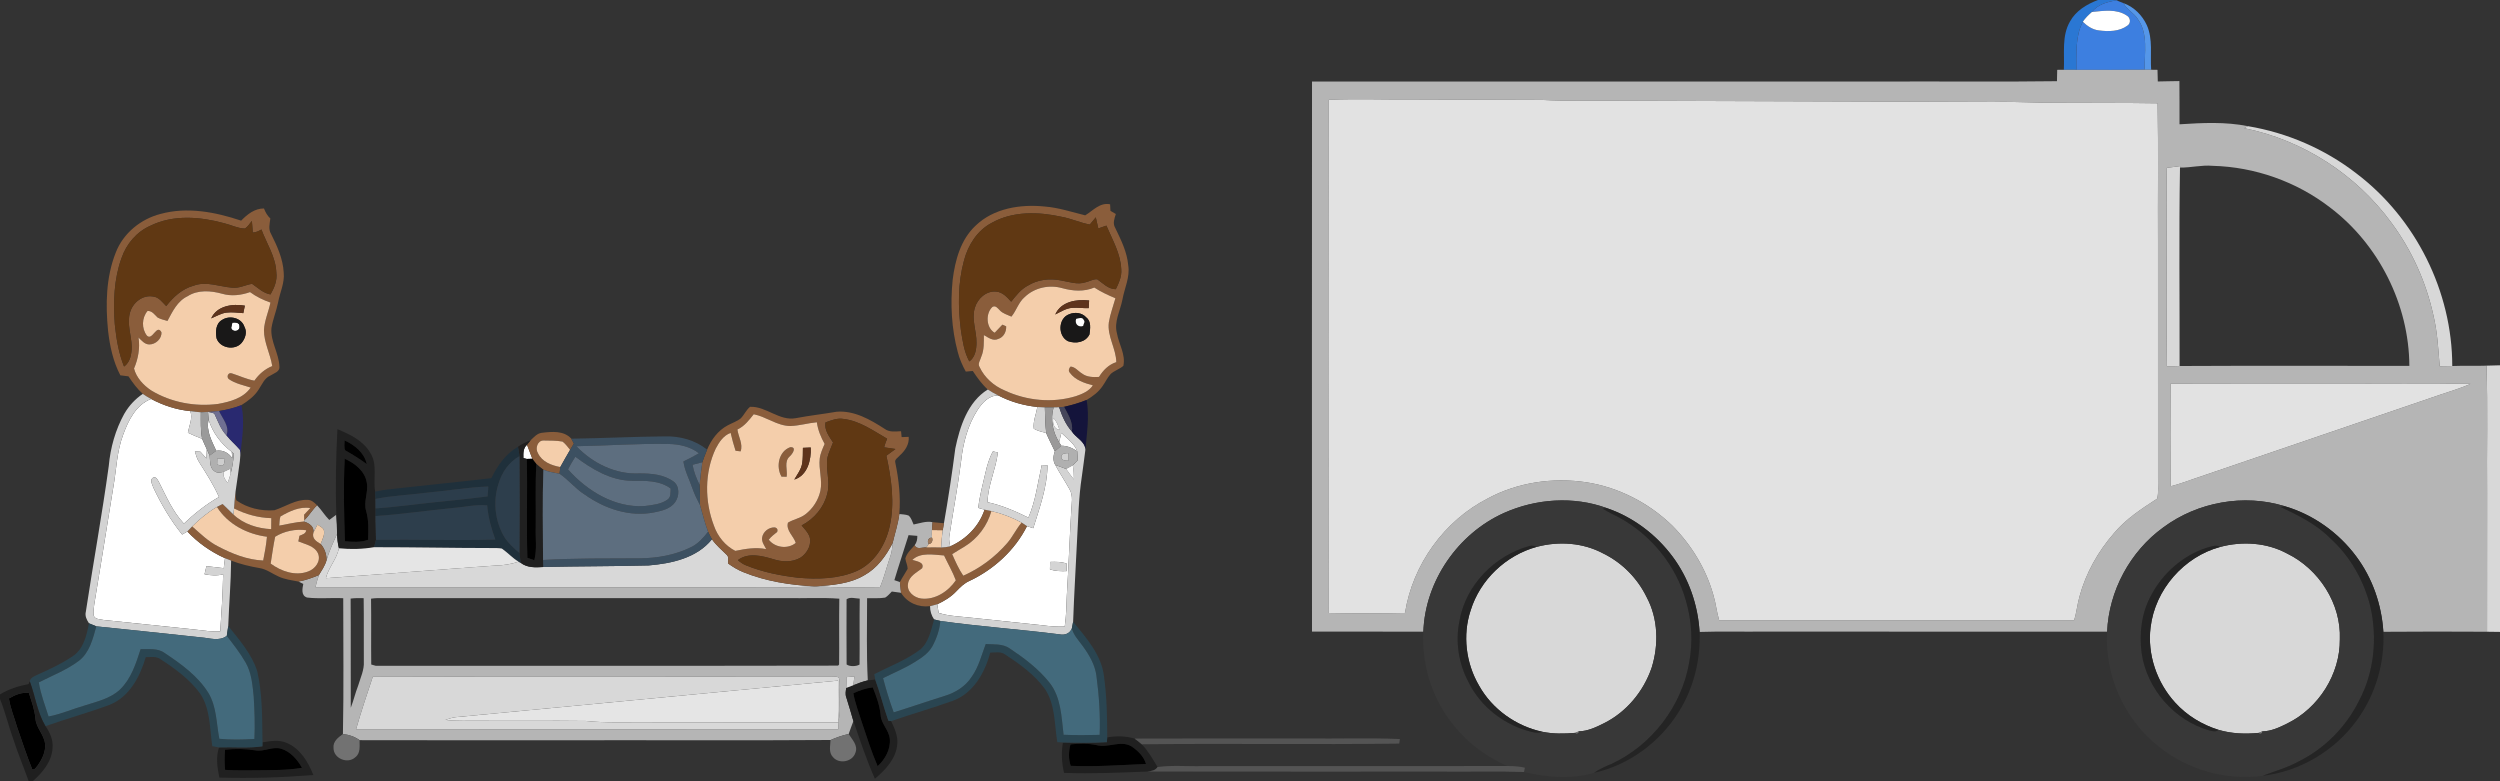 <?xml version="1.0" encoding="UTF-8" ?>
<!DOCTYPE svg PUBLIC "-//W3C//DTD SVG 1.1//EN" "http://www.w3.org/Graphics/SVG/1.1/DTD/svg11.dtd">
<svg width="1357pt" height="424pt" viewBox="0 0 1357 424" version="1.1" xmlns="http://www.w3.org/2000/svg">
<rect x="0" y="0" width="1357" height="424" fill="#333333" stroke="none"/>
<g id="#2a77d3ff">
<path fill="#2a77d3" opacity="1.00" d=" M 1138.77 0.00 L 1149.83 0.00 L 1148.81 0.19 C 1143.84 1.03 1138.71 2.35 1135.47 6.51 C 1133.66 8.13 1131.86 9.77 1130.56 11.82 C 1126.39 19.85 1127.14 29.15 1127.03 37.91 C 1124.76 37.88 1122.50 37.85 1120.25 37.87 C 1120.73 29.12 1118.97 19.60 1123.61 11.64 C 1126.80 5.81 1132.73 2.29 1138.77 0.00 Z" />
</g>
<g id="#3d7fe0ff">
<path fill="#3d7fe0" opacity="1.00" d=" M 1135.47 6.51 C 1138.71 2.35 1143.84 1.03 1148.81 0.19 C 1150.06 0.70 1151.36 1.18 1152.63 1.70 C 1154.47 5.29 1158.44 7.08 1160.51 10.52 C 1166.13 18.49 1163.98 28.76 1164.11 37.86 C 1151.75 38.00 1139.39 37.93 1127.03 37.91 C 1127.14 29.15 1126.39 19.85 1130.56 11.82 C 1132.98 14.17 1135.90 16.15 1139.35 16.52 C 1144.55 17.20 1150.47 17.14 1154.85 13.85 C 1156.77 12.57 1156.41 9.55 1154.47 8.48 C 1148.88 4.67 1141.77 5.88 1135.47 6.51 Z" />
</g>
<g id="#5597e9ff">
<path fill="#5597e9" opacity="1.00" d=" M 1160.51 10.52 C 1158.44 7.08 1154.47 5.29 1152.63 1.70 C 1158.28 3.73 1162.82 8.27 1165.31 13.68 C 1168.69 21.29 1167.08 29.81 1167.65 37.86 C 1166.45 37.85 1165.27 37.85 1164.11 37.86 C 1163.98 28.76 1166.13 18.49 1160.51 10.52 Z" />
</g>
<g id="#ffffffff">
<path fill="#ffffff" opacity="1.00" d=" M 1135.47 6.51 C 1141.77 5.88 1148.88 4.67 1154.47 8.48 C 1156.41 9.55 1156.77 12.57 1154.85 13.85 C 1150.47 17.14 1144.55 17.20 1139.35 16.52 C 1135.90 16.15 1132.98 14.17 1130.56 11.82 C 1131.86 9.77 1133.66 8.13 1135.47 6.51 Z" />
<path fill="#ffffff" opacity="1.00" d=" M 126.12 175.14 C 127.60 174.97 130.11 174.98 129.98 177.10 C 130.42 179.85 126.28 180.68 125.48 178.00 C 125.64 177.29 125.96 175.85 126.12 175.14 Z" />
<path fill="#ffffff" opacity="1.00" d=" M 530.58 222.57 C 533.18 218.65 536.81 214.42 542.01 214.72 C 548.56 218.12 555.76 220.13 563.09 220.91 C 562.43 224.82 560.63 228.71 561.13 232.71 C 563.22 233.88 565.57 234.45 567.88 235.07 C 569.30 238.43 571.01 241.67 572.56 244.97 C 571.68 247.41 571.41 250.01 572.78 252.34 C 575.18 256.83 578.05 261.06 580.51 265.52 C 582.66 269.12 581.63 273.44 581.46 277.38 C 580.55 292.57 580.02 307.78 579.08 322.97 C 578.88 328.68 578.77 334.42 577.93 340.09 C 573.87 340.26 569.81 339.94 565.79 339.40 C 553.13 338.01 540.46 336.72 527.80 335.36 C 521.68 334.65 515.43 334.53 509.50 332.71 C 509.24 331.13 508.99 329.55 508.74 327.98 C 512.52 326.25 516.14 324.05 519.02 321.02 C 521.16 318.78 523.40 316.53 526.30 315.29 C 539.48 309.05 550.85 298.70 557.44 285.60 C 558.55 286.00 559.70 286.35 560.85 286.71 C 564.30 275.58 568.49 264.33 568.58 252.54 C 567.53 252.51 566.50 252.47 565.47 252.44 C 563.25 261.99 562.18 271.90 558.20 280.96 C 551.10 277.44 543.79 274.26 536.01 272.59 C 536.27 263.29 540.56 254.76 541.65 245.60 C 540.98 245.46 539.64 245.16 538.97 245.02 C 536.91 248.67 535.77 252.73 534.85 256.80 C 533.43 263.07 531.66 269.29 531.01 275.70 C 532.14 276.04 533.28 276.35 534.43 276.66 C 531.45 285.66 524.38 292.76 515.78 296.56 C 515.44 294.82 515.00 293.04 515.27 291.26 C 517.36 277.46 520.02 263.74 521.74 249.88 C 522.81 240.33 525.36 230.73 530.58 222.57 M 570.00 305.01 C 569.96 306.36 569.93 307.72 569.90 309.08 C 572.83 310.04 575.92 310.12 578.98 310.01 C 578.98 308.64 579.00 307.28 579.03 305.93 C 576.12 304.89 573.03 304.89 570.00 305.01 Z" />
<path fill="#ffffff" opacity="1.00" d=" M 66.88 235.87 C 69.72 228.13 73.83 219.70 82.02 216.55 C 88.61 220.07 95.83 222.44 103.28 223.15 C 104.73 227.07 102.64 231.03 101.98 234.90 C 104.52 236.09 107.10 237.20 109.72 238.20 C 110.49 240.12 111.40 241.98 112.25 243.86 C 112.23 245.53 112.14 247.20 112.07 248.87 C 110.95 247.64 109.84 246.40 108.74 245.17 C 108.00 245.14 106.52 245.07 105.78 245.04 C 106.35 247.05 106.95 249.10 108.09 250.87 C 111.97 257.00 115.91 263.13 118.85 269.77 C 111.87 273.71 105.62 278.71 99.82 284.21 C 93.76 277.75 90.26 269.47 86.28 261.68 C 85.53 260.55 84.97 258.65 83.24 259.22 C 80.96 260.32 82.72 263.01 83.25 264.72 C 87.51 273.72 92.61 282.40 98.87 290.16 C 99.82 289.62 100.76 289.06 101.69 288.49 C 107.45 294.65 114.43 299.51 122.11 302.99 C 121.88 304.79 121.66 306.60 121.45 308.42 C 118.32 308.08 115.19 307.71 112.06 307.29 C 111.71 308.76 111.36 310.23 111.01 311.71 C 114.35 312.37 117.80 312.62 121.12 311.74 C 120.91 322.07 120.26 332.39 119.54 342.70 C 115.02 343.01 110.55 342.27 106.08 341.75 C 89.51 340.03 72.94 338.22 56.36 336.54 C 54.42 336.02 51.33 336.38 50.81 333.87 C 50.61 331.95 50.90 330.02 51.15 328.12 C 54.71 306.90 58.05 285.65 61.51 264.43 C 63.22 254.89 63.40 245.01 66.88 235.87 Z" />
<path fill="#ffffff" opacity="1.00" d=" M 117.36 244.67 C 115.02 239.38 111.73 233.84 113.24 227.84 C 115.42 234.84 119.96 240.89 125.80 245.28 C 125.89 246.44 125.99 247.60 126.10 248.77 C 124.10 245.77 121.01 244.11 117.36 244.67 Z" />
<path fill="#ffffff" opacity="1.00" d=" M 284.11 248.61 C 284.05 246.07 283.94 243.24 286.06 241.42 C 287.11 243.91 287.90 246.51 288.95 249.01 C 288.20 249.04 286.70 249.09 285.95 249.12 C 285.49 248.99 284.57 248.74 284.11 248.61 Z" />
</g>
<g id="#b5b5b5ff">
<path fill="#b5b5b5" opacity="1.00" d=" M 1116.65 37.91 C 1117.55 37.90 1119.35 37.88 1120.25 37.87 C 1122.50 37.85 1124.76 37.88 1127.03 37.91 C 1139.39 37.93 1151.75 38.00 1164.11 37.86 C 1165.27 37.85 1166.45 37.85 1167.65 37.86 C 1168.51 37.87 1170.23 37.90 1171.09 37.91 C 1171.14 40.02 1171.18 42.12 1171.25 44.23 C 1175.15 44.19 1179.06 44.01 1182.98 44.01 C 1183.10 51.83 1182.99 59.65 1183.04 67.47 C 1195.42 66.67 1207.95 66.03 1220.21 68.49 C 1219.68 68.76 1218.62 69.30 1218.10 69.57 C 1249.90 75.96 1279.00 94.75 1298.09 120.96 C 1309.12 135.84 1316.88 153.09 1320.86 171.18 C 1323.03 180.23 1323.51 189.54 1324.27 198.78 C 1326.53 198.77 1328.80 198.75 1331.09 198.67 C 1337.28 198.42 1343.48 198.70 1349.68 198.48 C 1350.41 221.64 1349.79 244.83 1350.01 268.00 C 1349.98 292.97 1350.03 317.94 1349.98 342.91 C 1331.22 342.82 1312.45 342.76 1293.69 342.94 C 1292.78 328.26 1287.78 313.82 1278.96 302.01 C 1269.38 289.10 1255.58 279.25 1240.11 274.75 C 1218.01 267.91 1192.80 272.50 1174.26 286.26 C 1156.25 299.27 1144.70 320.66 1143.75 342.87 C 1081.50 342.81 1019.25 342.86 957.00 342.84 C 945.51 342.95 934.02 342.63 922.54 343.02 C 921.65 328.35 916.67 313.92 907.87 302.11 C 898.89 290.06 886.33 280.58 872.06 275.76 C 854.13 269.21 833.69 270.67 816.37 278.43 C 791.38 289.64 773.55 315.41 772.60 342.88 C 752.45 342.79 732.30 342.88 712.15 342.84 C 712.12 243.31 712.09 143.78 712.16 44.25 C 816.11 44.25 920.05 44.25 1024.00 44.25 C 1054.84 44.13 1085.69 44.49 1116.52 44.07 C 1116.54 42.01 1116.58 39.96 1116.65 37.91 M 721.29 54.16 C 721.39 147.02 721.38 239.88 721.30 332.74 C 735.06 332.99 748.85 333.04 762.62 332.71 C 766.80 306.46 783.92 282.60 807.64 270.52 C 823.85 261.80 842.94 259.04 861.07 261.78 C 878.57 264.50 895.01 273.00 907.71 285.30 C 918.08 295.77 926.03 308.75 930.02 322.98 C 931.40 327.46 931.81 332.17 933.17 336.67 C 997.38 336.64 1061.60 336.64 1125.82 336.66 C 1127.18 332.46 1127.53 328.01 1128.75 323.77 C 1132.19 311.08 1138.81 299.36 1147.42 289.47 C 1153.90 281.69 1162.48 276.13 1170.89 270.69 C 1171.79 267.21 1171.26 263.55 1171.36 260.00 C 1171.34 217.33 1171.36 174.67 1171.35 132.00 C 1171.20 106.69 1171.63 81.38 1171.14 56.08 C 1153.76 55.78 1136.38 55.94 1119.00 55.81 C 1106.66 55.96 1094.34 55.06 1082.00 55.36 C 1013.33 55.16 944.67 54.91 876.00 54.65 C 863.01 54.52 850.00 54.96 837.03 54.24 C 814.02 54.13 791.01 54.09 768.00 54.00 C 752.43 54.15 736.84 53.51 721.29 54.16 M 1176.15 91.12 C 1175.84 101.74 1176.11 112.37 1176.03 123.00 C 1176.14 148.26 1175.80 173.53 1176.20 198.79 C 1178.48 198.82 1180.77 198.80 1183.08 198.67 C 1224.65 198.46 1266.23 198.57 1307.80 198.61 C 1307.62 165.26 1291.18 132.54 1264.55 112.47 C 1246.44 98.55 1223.85 90.59 1201.02 90.01 C 1195.07 89.47 1189.23 91.06 1183.30 90.96 L 1183.39 90.16 C 1180.96 90.43 1178.54 90.76 1176.15 91.12 M 1178.21 208.22 C 1178.07 226.79 1178.06 245.37 1178.22 263.94 C 1182.78 262.82 1187.18 261.14 1191.63 259.62 C 1234.38 245.05 1277.11 230.42 1319.87 215.83 C 1326.90 213.31 1334.15 211.35 1341.02 208.35 C 1316.69 207.90 1292.34 208.27 1268.00 208.15 C 1238.07 208.19 1208.14 208.07 1178.21 208.22 Z" />
<path fill="#b5b5b5" opacity="1.00" d=" M 165.13 282.40 C 167.77 279.95 169.44 276.69 172.12 274.29 C 174.53 276.77 176.27 279.80 178.73 282.23 C 179.99 281.28 181.25 280.32 182.54 279.40 C 182.76 282.87 182.99 286.34 182.96 289.83 C 180.83 294.50 178.67 299.18 177.24 304.13 C 177.29 300.89 176.20 297.73 174.06 295.30 C 174.93 292.78 176.57 290.12 175.69 287.39 C 174.91 286.16 173.46 285.62 172.32 284.81 C 171.56 286.24 170.80 287.67 170.11 289.14 C 170.65 285.80 167.72 283.91 164.94 283.09 L 165.13 282.40 Z" />
<path fill="#b5b5b5" opacity="1.00" d=" M 488.15 279.01 C 489.82 279.23 491.58 279.21 493.18 279.84 C 494.65 281.07 495.10 283.03 495.90 284.70 C 499.29 284.04 502.67 282.73 506.18 283.42 C 506.05 284.84 505.95 286.27 505.86 287.70 C 505.79 289.10 505.78 290.50 505.91 291.91 C 504.05 291.46 502.97 294.02 504.16 295.31 C 503.81 295.78 503.12 296.71 502.78 297.18 C 500.69 296.97 497.43 298.57 496.49 295.91 C 497.64 294.45 497.95 292.68 497.93 290.87 C 496.34 290.71 494.75 290.58 493.17 290.47 C 490.65 298.64 487.91 306.73 485.46 314.91 C 486.46 315.25 487.46 315.59 488.47 315.93 C 488.67 317.87 488.88 319.81 489.08 321.76 C 487.40 321.55 485.74 321.32 484.09 321.08 C 482.93 322.23 481.89 323.55 480.47 324.38 C 477.23 324.92 473.93 324.60 470.66 324.71 C 470.65 339.57 470.26 354.46 471.04 369.31 C 468.33 369.91 465.73 370.91 463.17 371.95 C 463.36 370.36 463.56 368.78 463.76 367.20 C 462.33 367.31 460.92 367.42 459.50 367.54 C 459.50 369.49 459.51 371.45 459.34 373.41 C 459.08 375.10 458.71 376.86 459.37 378.53 C 460.66 382.81 462.03 387.08 463.22 391.41 C 462.31 393.72 461.51 396.07 460.66 398.41 C 457.26 399.11 454.01 400.32 450.83 401.67 C 402.89 402.01 354.94 401.71 307.00 401.81 C 269.72 401.78 232.44 401.88 195.16 401.76 C 192.50 399.84 189.39 398.77 186.14 398.44 C 186.63 373.88 186.31 349.29 186.31 324.71 C 179.76 324.37 173.15 325.14 166.65 324.34 C 163.33 323.27 164.10 319.57 164.63 316.95 C 163.76 316.51 162.89 316.08 162.01 315.67 C 165.84 314.97 169.51 313.63 173.10 312.15 C 172.32 314.29 171.78 316.52 171.23 318.74 C 249.49 318.87 327.75 318.75 406.00 318.80 C 418.03 318.66 430.08 319.09 442.09 318.27 L 442.91 318.27 C 454.49 319.00 466.12 318.87 477.72 318.67 C 479.95 313.30 481.29 307.63 483.21 302.16 C 484.06 299.78 484.34 297.26 484.52 294.76 C 485.73 289.51 487.52 284.38 488.15 279.01 M 190.32 324.91 C 190.47 344.66 190.30 364.42 190.40 384.18 C 191.92 380.26 192.86 376.14 194.39 372.21 C 195.65 367.88 197.79 363.63 197.49 359.00 C 197.40 347.56 197.56 336.12 197.40 324.69 C 195.04 324.61 192.67 324.60 190.32 324.91 M 201.40 324.96 C 201.59 336.87 201.36 348.79 201.51 360.70 C 202.11 360.87 203.33 361.21 203.94 361.39 C 287.59 361.31 371.26 361.49 454.91 361.30 L 455.47 360.69 C 455.62 348.79 455.37 336.88 455.58 324.97 C 446.08 324.24 436.52 324.86 427.00 324.66 C 352.98 324.65 278.96 324.67 204.94 324.65 C 203.75 324.69 202.57 324.79 201.40 324.96 M 459.52 325.30 C 459.48 337.09 459.45 348.89 459.54 360.67 C 461.19 361.90 464.79 361.81 466.56 360.72 C 466.71 348.80 466.48 336.87 466.66 324.94 C 464.36 324.88 461.44 323.84 459.52 325.30 M 202.35 367.36 C 199.21 376.81 196.01 386.25 193.29 395.83 C 280.53 395.90 367.78 395.95 455.01 395.81 C 455.06 394.59 455.12 393.37 455.18 392.16 L 455.13 391.21 C 456.24 386.89 455.48 382.40 455.67 378.00 C 455.54 374.59 456.16 371.07 455.29 367.73 C 453.97 367.10 452.45 367.27 451.05 367.19 C 368.15 367.38 285.25 367.05 202.35 367.36 Z" />
</g>
<g id="#e2e2e2ff">
<path fill="#e2e2e2" opacity="1.00" d=" M 721.29 54.16 C 736.84 53.51 752.43 54.15 768.00 54.00 C 791.01 54.09 814.02 54.13 837.03 54.24 C 850.00 54.96 863.01 54.52 876.00 54.65 C 944.67 54.91 1013.33 55.16 1082.00 55.36 C 1094.34 55.06 1106.66 55.96 1119.00 55.81 C 1136.38 55.94 1153.76 55.78 1171.14 56.08 C 1171.63 81.38 1171.20 106.69 1171.35 132.00 C 1171.36 174.67 1171.34 217.33 1171.36 260.00 C 1171.26 263.55 1171.79 267.21 1170.89 270.69 C 1162.48 276.13 1153.90 281.69 1147.42 289.47 C 1138.81 299.36 1132.19 311.08 1128.75 323.77 C 1127.53 328.01 1127.18 332.46 1125.82 336.66 C 1061.60 336.64 997.38 336.64 933.17 336.67 C 931.81 332.17 931.40 327.46 930.02 322.98 C 926.03 308.75 918.08 295.77 907.71 285.30 C 895.01 273.00 878.57 264.50 861.07 261.78 C 842.94 259.04 823.85 261.80 807.64 270.52 C 783.92 282.60 766.80 306.46 762.62 332.71 C 748.85 333.04 735.06 332.99 721.30 332.74 C 721.38 239.88 721.39 147.02 721.29 54.16 Z" />
<path fill="#e2e2e2" opacity="1.00" d=" M 1178.21 208.22 C 1208.14 208.07 1238.07 208.19 1268.00 208.15 C 1292.34 208.27 1316.69 207.90 1341.02 208.35 C 1334.15 211.35 1326.90 213.31 1319.87 215.83 C 1277.11 230.42 1234.38 245.05 1191.63 259.62 C 1187.18 261.14 1182.78 262.82 1178.22 263.94 C 1178.06 245.37 1178.07 226.79 1178.21 208.22 Z" />
</g>
<g id="#d8d8d8ff">
<path fill="#d8d8d8" opacity="1.00" d=" M 1218.10 69.57 C 1218.62 69.30 1219.68 68.76 1220.21 68.49 C 1241.49 72.04 1261.90 80.87 1278.97 94.08 C 1311.22 118.45 1331.09 158.23 1331.09 198.67 C 1328.80 198.75 1326.53 198.77 1324.27 198.78 C 1323.51 189.54 1323.03 180.23 1320.86 171.18 C 1316.88 153.09 1309.12 135.84 1298.09 120.96 C 1279.00 94.75 1249.90 75.96 1218.10 69.57 Z" />
<path fill="#d8d8d8" opacity="1.00" d=" M 1176.15 91.12 C 1178.54 90.76 1180.96 90.43 1183.39 90.16 L 1183.30 90.96 C 1182.70 126.84 1183.16 162.77 1183.08 198.67 C 1180.77 198.80 1178.48 198.82 1176.20 198.79 C 1175.80 173.53 1176.14 148.26 1176.03 123.00 C 1176.11 112.37 1175.84 101.74 1176.15 91.12 Z" />
<path fill="#d8d8d8" opacity="1.00" d=" M 1349.68 198.48 C 1352.11 198.37 1354.55 198.33 1357.00 198.28 L 1357.00 343.00 C 1354.65 342.98 1352.31 342.96 1349.98 342.91 C 1350.03 317.94 1349.98 292.97 1350.01 268.00 C 1349.79 244.83 1350.41 221.64 1349.68 198.48 Z" />
<path fill="#d8d8d8" opacity="1.00" d=" M 177.24 304.13 C 178.67 299.18 180.83 294.50 182.96 289.83 C 183.06 292.44 183.30 295.07 183.97 297.61 C 182.78 303.52 178.31 308.01 176.88 313.83 C 207.60 311.70 238.30 309.17 269.02 306.98 C 273.26 306.91 277.47 306.22 281.50 304.88 C 281.79 305.04 282.37 305.36 282.66 305.52 C 286.19 308.26 290.70 308.05 294.91 307.77 C 313.97 307.32 333.03 307.41 352.08 306.92 C 364.47 305.88 378.27 302.92 386.45 292.71 C 388.68 295.99 391.78 298.48 394.56 301.26 C 395.80 302.46 395.05 304.37 395.26 305.90 C 397.81 307.72 400.49 309.38 403.42 310.54 C 415.68 315.55 428.93 317.58 442.09 318.27 C 430.08 319.09 418.03 318.66 406.00 318.80 C 327.75 318.75 249.49 318.87 171.23 318.74 C 171.78 316.52 172.32 314.29 173.10 312.15 C 174.65 309.57 176.41 307.06 177.24 304.13 Z" />
<path fill="#d8d8d8" opacity="1.00" d=" M 484.52 294.76 C 484.34 297.26 484.06 299.78 483.21 302.16 C 481.29 307.63 479.95 313.30 477.72 318.67 C 466.12 318.87 454.49 319.00 442.91 318.27 C 451.87 317.62 461.30 316.92 469.20 312.21 C 476.17 308.35 480.95 301.71 484.52 294.76 Z" />
<path fill="#d8d8d8" opacity="1.00" d=" M 834.22 296.82 C 846.20 293.65 859.40 294.55 870.40 300.51 C 880.56 305.50 888.89 314.01 893.83 324.18 C 900.05 335.83 900.41 349.97 896.52 362.43 C 892.14 375.26 882.85 386.50 870.65 392.57 C 866.38 394.72 861.81 396.89 856.96 396.97 C 856.47 397.18 855.50 397.59 855.01 397.80 C 849.10 398.32 843.05 398.42 837.21 397.21 C 822.90 394.14 809.94 384.94 802.80 372.10 C 795.69 359.95 793.81 344.72 798.27 331.32 C 803.40 314.68 817.45 301.37 834.22 296.82 Z" />
<path fill="#d8d8d8" opacity="1.00" d=" M 1205.21 296.85 C 1217.21 293.67 1230.44 294.51 1241.46 300.47 C 1258.68 308.88 1270.85 327.64 1270.06 347.00 C 1270.25 365.94 1258.59 384.29 1241.66 392.63 C 1237.39 394.78 1232.81 396.93 1227.96 396.99 C 1227.47 397.19 1226.50 397.60 1226.01 397.81 C 1218.72 398.55 1211.27 398.25 1204.22 396.16 C 1195.27 393.38 1186.98 388.34 1180.68 381.37 C 1170.72 370.49 1165.50 355.20 1167.34 340.52 C 1169.77 320.08 1185.35 302.19 1205.21 296.85 Z" />
<path fill="#d8d8d8" opacity="1.00" d=" M 202.35 367.36 C 285.25 367.05 368.15 367.38 451.05 367.19 C 452.45 367.27 453.97 367.10 455.29 367.73 C 456.16 371.07 455.54 374.59 455.67 378.00 C 455.48 382.40 456.24 386.89 455.13 391.21 C 454.62 383.96 455.06 376.69 454.88 369.43 C 385.71 376.05 316.53 382.67 247.35 389.28 C 245.43 389.52 243.58 390.13 241.76 390.76 C 248.15 391.55 254.59 391.10 261.00 391.22 C 280.01 391.35 299.02 391.09 318.02 391.34 C 328.65 392.47 339.34 391.97 350.00 392.06 C 385.06 392.05 420.12 392.16 455.18 392.16 C 455.12 393.37 455.06 394.59 455.01 395.81 C 367.78 395.95 280.53 395.90 193.29 395.83 C 196.01 386.25 199.21 376.81 202.35 367.36 Z" />
</g>
<g id="#8a5d3bff">
<path fill="#8a5d3b" opacity="1.00" d=" M 589.05 116.89 C 593.23 114.37 597.02 109.75 602.57 110.89 C 602.62 112.07 602.69 113.26 602.75 114.44 C 603.72 115.00 604.70 115.57 605.67 116.16 C 604.94 118.57 603.85 121.25 605.32 123.65 C 608.43 130.13 611.78 136.72 612.40 144.01 C 613.45 150.42 610.37 156.38 609.27 162.55 C 608.12 168.64 604.55 174.61 606.28 180.94 C 607.32 186.83 611.12 192.51 609.75 198.61 C 607.68 200.37 604.97 201.15 602.93 202.93 C 601.13 204.89 600.04 207.36 598.51 209.52 C 596.32 212.73 593.17 215.16 589.82 217.07 C 585.89 218.75 581.74 219.85 577.58 220.83 C 576.91 220.88 575.56 220.99 574.89 221.05 C 574.14 221.07 572.65 221.11 571.90 221.13 C 570.30 221.15 568.71 221.16 567.13 221.14 C 565.78 221.09 564.43 221.02 563.09 220.91 C 555.76 220.13 548.56 218.12 542.01 214.72 C 540.00 213.73 538.04 212.64 536.17 211.42 C 532.93 208.53 530.43 204.95 528.02 201.37 C 526.75 201.49 525.48 201.60 524.23 201.70 C 522.39 198.35 520.82 194.85 519.89 191.14 C 516.47 178.41 515.79 165.02 517.10 151.94 C 518.42 141.31 521.43 130.07 529.52 122.52 C 539.34 113.00 553.95 110.75 567.08 112.10 C 574.60 112.69 581.78 115.10 589.05 116.89 M 538.11 121.07 C 530.40 125.16 525.44 133.07 523.27 141.35 C 519.88 153.64 519.98 166.64 521.57 179.21 C 522.49 184.99 523.29 190.98 526.14 196.19 C 529.33 193.89 530.03 189.70 530.04 186.02 C 530.13 179.73 527.27 173.45 529.11 167.20 C 530.50 162.16 535.35 157.69 540.81 158.29 C 544.27 158.61 546.66 161.35 548.86 163.77 C 551.51 160.47 554.14 156.97 558.00 155.00 C 563.29 151.73 569.79 151.01 575.83 152.21 C 580.23 152.93 584.78 154.71 589.22 153.22 C 591.33 152.75 593.35 151.47 595.55 151.57 C 598.68 153.76 601.53 156.93 605.66 156.99 C 607.32 153.65 608.96 150.06 608.62 146.23 C 608.30 137.65 603.79 130.16 600.55 122.46 C 599.08 122.98 597.62 123.49 596.16 123.99 C 595.66 121.99 595.21 119.98 594.80 117.96 C 593.71 119.26 592.62 120.56 591.56 121.87 C 586.33 120.94 581.48 118.62 576.26 117.68 C 563.69 114.89 549.62 114.49 538.11 121.07 M 556.24 161.21 C 552.85 164.05 551.75 168.53 549.00 171.86 C 546.80 170.84 544.27 170.21 542.61 168.34 C 541.56 167.31 540.32 165.55 538.66 166.62 C 534.85 170.16 535.26 178.05 539.91 180.63 C 541.32 179.17 542.72 177.69 544.11 176.22 C 544.62 176.45 545.64 176.90 546.15 177.12 C 546.30 180.08 544.76 183.06 541.82 183.98 C 539.02 185.32 536.38 183.17 534.04 181.88 C 534.01 185.81 534.23 189.90 532.64 193.59 C 532.17 195.44 530.50 197.43 531.74 199.29 C 534.43 205.02 539.43 209.44 545.23 211.89 C 557.20 217.53 571.31 218.93 584.02 215.03 C 587.46 213.85 591.13 212.34 593.22 209.17 C 588.59 207.93 583.64 206.34 580.69 202.29 C 579.77 201.28 580.22 199.79 581.15 198.97 C 583.68 199.20 585.24 201.51 587.31 202.73 C 589.93 204.77 593.38 204.76 596.54 204.60 C 598.76 200.98 601.79 197.89 605.93 196.57 C 605.81 189.16 600.92 182.51 601.88 174.98 C 602.61 170.51 604.24 166.25 605.45 161.90 C 601.49 160.23 597.59 158.42 593.99 156.07 C 588.45 158.44 582.32 158.00 576.64 156.42 C 569.57 154.39 561.58 156.09 556.24 161.21 Z" />
<path fill="#8a5d3b" opacity="1.00" d=" M 130.90 119.77 C 134.21 116.35 138.25 113.11 143.28 113.16 C 144.06 115.20 145.13 117.11 146.75 118.61 C 146.38 121.38 145.57 124.38 147.12 126.96 C 150.44 133.55 153.60 140.46 154.00 147.95 C 154.58 153.58 151.92 158.76 150.94 164.18 C 150.00 168.89 148.08 173.37 147.34 178.12 C 146.71 185.40 151.45 191.78 151.66 198.95 C 152.03 201.81 148.63 202.60 146.77 203.86 C 143.52 205.21 142.25 208.69 140.41 211.41 C 138.15 215.07 134.59 217.65 131.01 219.91 C 127.13 221.49 123.02 222.44 118.89 223.09 C 116.90 223.32 114.90 223.44 112.91 223.57 C 111.61 223.66 110.30 223.74 109.00 223.79 C 107.09 223.65 105.19 223.39 103.28 223.15 C 95.83 222.44 88.61 220.07 82.02 216.55 C 80.47 215.72 78.95 214.81 77.51 213.80 C 74.44 211.05 72.01 207.70 69.74 204.28 C 68.26 204.10 66.79 203.92 65.32 203.72 C 61.39 196.24 59.62 187.87 58.66 179.54 C 57.25 165.31 57.50 150.43 62.88 136.98 C 66.92 126.59 76.42 118.86 87.12 116.13 C 101.63 112.13 116.93 115.09 130.90 119.77 M 81.63 122.53 C 74.20 125.78 68.54 132.46 65.96 140.09 C 61.80 151.53 61.44 163.94 62.30 175.97 C 63.12 183.78 64.38 191.64 67.33 198.97 C 70.83 196.51 71.49 191.98 71.50 188.00 C 71.29 181.86 68.79 175.66 70.60 169.55 C 72.06 164.31 77.36 159.98 82.97 160.94 C 86.19 161.18 88.14 164.05 90.22 166.15 C 94.09 161.18 98.90 156.74 105.13 155.06 C 112.01 152.48 119.05 155.61 125.97 156.15 C 129.75 156.62 133.17 154.65 136.80 154.06 C 140.01 156.23 142.85 159.12 146.83 159.82 C 148.89 156.22 150.59 152.20 150.00 147.94 C 149.69 139.45 144.77 132.29 141.90 124.56 C 140.46 125.41 138.93 126.17 137.22 126.22 C 137.04 124.12 136.88 122.03 136.74 119.93 C 135.48 121.34 134.53 123.17 132.82 124.05 C 128.99 123.96 125.49 122.08 121.80 121.20 C 108.76 117.62 94.12 116.36 81.63 122.53 M 101.79 160.81 C 96.27 163.43 93.63 169.12 90.90 174.20 C 89.09 173.67 87.21 173.28 85.56 172.36 C 83.92 170.83 82.62 168.71 80.10 168.77 C 76.93 172.47 76.76 178.39 79.78 182.22 C 82.73 185.15 85.11 175.59 87.63 180.36 C 87.88 183.88 84.43 187.01 81.01 186.96 C 78.49 186.93 76.87 184.79 75.20 183.23 C 76.06 188.99 75.02 194.72 72.75 200.03 C 74.01 205.01 77.85 209.10 82.04 211.91 C 92.82 218.46 105.91 220.88 118.36 219.26 C 124.87 218.07 132.12 216.16 136.08 210.37 C 132.01 209.05 127.63 208.21 124.09 205.69 C 122.81 204.36 123.96 201.90 125.95 202.71 C 130.00 203.99 133.87 205.86 138.08 206.63 C 140.53 203.11 143.77 200.31 147.78 198.71 C 146.74 192.05 143.22 185.90 143.28 179.06 C 143.59 173.95 145.77 169.21 146.81 164.23 C 142.87 162.87 139.08 161.03 135.72 158.55 C 130.85 160.26 125.59 160.92 120.56 159.44 C 114.40 157.74 107.41 157.18 101.79 160.81 Z" />
<path fill="#8a5d3b" opacity="1.00" d=" M 402.08 227.09 C 403.97 225.17 405.02 222.53 407.14 220.82 C 415.93 220.45 423.02 228.69 432.03 226.97 C 439.36 225.56 446.79 224.76 454.14 223.49 C 463.70 222.71 472.42 227.79 480.17 232.77 C 482.76 234.75 486.07 234.17 489.09 234.07 C 489.19 235.13 489.30 236.19 489.41 237.26 C 490.69 237.20 491.96 237.15 493.25 237.12 C 493.62 241.18 491.26 244.72 488.34 247.28 C 487.47 248.42 485.46 249.34 485.95 251.02 C 487.85 260.21 488.94 269.63 488.15 279.01 C 487.52 284.38 485.73 289.51 484.52 294.76 C 480.95 301.71 476.17 308.35 469.20 312.21 C 461.30 316.92 451.87 317.62 442.91 318.27 L 442.09 318.27 C 428.93 317.58 415.68 315.55 403.42 310.54 C 400.49 309.38 397.81 307.72 395.26 305.90 C 395.05 304.37 395.80 302.46 394.56 301.26 C 391.78 298.48 388.68 295.99 386.45 292.71 C 385.67 291.39 384.97 290.03 384.35 288.63 C 382.57 283.92 381.38 279.02 379.97 274.20 C 379.94 270.54 379.97 266.88 379.75 263.22 C 380.15 259.11 380.59 255.00 381.22 250.92 C 381.98 248.60 382.89 246.33 383.82 244.07 C 386.04 238.70 389.71 233.67 394.94 230.92 C 397.29 229.60 399.96 228.80 402.08 227.09 M 400.26 233.13 C 400.77 237.07 403.43 241.04 402.00 245.00 C 401.32 244.92 399.95 244.75 399.26 244.67 C 398.20 241.48 397.38 238.23 396.59 234.97 C 392.73 236.34 390.32 240.00 388.51 243.46 C 382.38 256.48 382.45 272.06 387.55 285.42 C 389.54 291.16 393.68 296.27 399.13 299.03 C 404.64 297.89 410.25 296.93 415.89 298.07 C 414.94 296.16 413.45 294.28 413.65 292.03 C 414.05 288.66 417.32 286.06 420.69 286.28 C 421.89 286.69 422.28 287.50 421.87 288.71 C 420.27 290.05 418.53 291.25 417.28 292.95 C 420.66 297.32 427.63 298.25 431.94 294.69 C 430.80 290.97 426.49 287.89 427.71 283.70 C 430.70 281.88 434.35 281.35 437.16 279.18 C 441.26 276.05 444.22 271.42 445.32 266.38 C 446.51 260.58 444.30 254.77 444.95 248.95 C 445.26 246.13 446.51 243.54 447.62 240.96 C 445.57 237.30 443.96 233.38 443.39 229.20 C 438.54 229.65 433.83 231.09 428.97 231.24 C 421.79 231.15 415.97 226.22 409.13 224.84 C 406.59 228.02 404.11 231.35 400.26 233.13 M 448.07 229.30 C 447.35 233.45 450.08 236.89 452.16 240.17 C 451.20 242.84 449.90 245.39 449.19 248.15 C 447.98 254.72 450.82 261.41 449.04 267.94 C 447.23 275.44 441.92 281.68 435.12 285.20 C 436.58 287.00 438.31 288.67 439.25 290.83 C 440.92 295.24 438.32 300.17 434.61 302.63 C 430.07 305.36 424.46 305.09 419.58 303.47 C 413.46 301.67 406.08 299.77 400.51 304.05 C 401.90 305.22 403.38 306.32 405.11 306.95 C 414.07 310.58 423.63 312.47 433.20 313.59 C 443.86 314.51 455.04 314.28 465.01 309.96 C 474.63 305.60 480.64 295.84 482.90 285.82 C 485.78 273.09 483.87 259.93 481.13 247.36 C 482.79 246.18 484.45 244.97 486.07 243.72 C 484.02 243.41 481.96 243.11 479.91 242.80 C 480.33 241.20 480.88 239.64 481.54 238.13 C 474.02 233.80 466.64 228.42 457.76 227.38 C 454.39 226.80 451.17 228.18 448.07 229.30 Z" />
<path fill="#8a5d3b" opacity="1.00" d=" M 288.06 238.92 C 289.82 237.32 291.51 235.25 294.04 234.94 C 299.51 234.28 305.99 233.61 310.11 238.12 C 310.60 238.99 311.05 239.88 311.51 240.77 C 310.81 241.90 310.12 243.03 309.45 244.18 C 308.16 242.62 306.98 240.92 305.35 239.69 C 301.98 239.05 298.48 239.18 295.06 239.09 C 291.73 239.03 290.39 243.46 291.99 245.96 C 294.17 250.69 299.35 252.63 304.13 253.52 C 303.94 254.72 303.83 255.93 303.72 257.14 C 300.76 256.57 297.75 256.11 294.94 254.99 C 293.61 254.01 292.34 252.96 291.13 251.85 C 290.36 250.93 289.63 249.99 288.95 249.01 C 287.90 246.51 287.11 243.91 286.06 241.42 C 286.72 240.58 287.37 239.74 288.06 238.92 Z" />
<path fill="#8a5d3b" opacity="1.00" d=" M 424.20 258.72 C 421.05 253.27 422.72 244.92 428.99 242.72 C 432.65 242.58 430.18 246.40 428.70 247.69 C 425.41 250.57 427.57 255.07 427.00 258.78 C 426.30 258.76 424.90 258.73 424.20 258.72 Z" />
<path fill="#8a5d3b" opacity="1.00" d=" M 127.04 275.97 C 127.28 272.94 127.45 269.90 127.85 266.88 C 127.88 268.45 127.75 270.09 128.29 271.60 C 134.22 275.76 141.77 277.53 148.95 276.96 C 154.90 275.04 160.40 271.08 166.91 271.32 C 169.06 271.30 170.71 272.86 172.12 274.29 C 169.44 276.69 167.77 279.95 165.13 282.40 C 165.12 281.64 165.09 280.13 165.07 279.37 C 166.21 278.18 167.34 276.99 168.44 275.78 C 162.69 274.81 157.07 277.53 152.22 280.33 C 151.69 281.93 151.73 283.65 151.57 285.31 C 156.02 284.53 160.42 283.39 164.94 283.09 C 167.72 283.91 170.65 285.80 170.11 289.14 C 169.22 292.31 171.69 293.89 174.06 295.30 C 176.20 297.73 177.29 300.89 177.24 304.13 C 176.41 307.06 174.65 309.57 173.10 312.15 C 169.51 313.63 165.84 314.97 162.01 315.67 C 158.34 314.96 154.55 314.52 151.14 312.90 C 147.73 311.40 144.68 308.95 140.91 308.36 C 135.65 307.45 130.43 306.22 125.45 304.29 C 124.32 303.88 123.21 303.44 122.11 302.99 C 114.43 299.51 107.45 294.65 101.69 288.49 C 102.58 287.59 103.43 286.65 104.30 285.74 C 108.75 289.63 113.01 293.89 118.36 296.58 C 125.94 300.56 134.20 303.90 142.86 304.25 C 143.74 299.98 144.49 295.68 144.91 291.34 C 134.13 289.92 123.65 284.56 117.76 275.16 C 118.78 274.62 119.81 274.10 120.84 273.59 C 122.79 275.50 124.72 277.43 126.71 279.29 C 132.18 284.50 139.80 286.86 147.21 287.23 C 147.24 285.24 147.27 283.24 147.27 281.25 C 140.20 281.06 133.33 279.16 127.04 275.97 M 149.35 291.34 C 148.32 296.16 147.71 301.06 146.91 305.92 C 152.60 310.10 160.29 312.83 167.20 310.22 C 171.11 308.87 174.38 304.56 172.61 300.37 C 170.65 296.23 165.75 295.48 161.95 293.87 C 162.15 292.85 162.35 291.83 162.55 290.82 C 164.07 290.16 165.99 289.76 166.23 287.80 C 160.48 287.01 154.26 288.27 149.35 291.34 Z" />
<path fill="#8a5d3b" opacity="1.00" d=" M 534.43 276.66 C 535.65 276.91 536.88 277.16 538.12 277.40 C 535.94 285.32 530.67 292.33 523.66 296.62 C 521.39 298.01 519.07 299.34 516.83 300.79 C 518.61 304.80 520.37 308.86 522.86 312.50 C 532.03 308.46 540.22 302.30 546.76 294.74 C 549.73 291.31 551.58 287.09 554.57 283.67 C 555.52 284.32 556.47 284.96 557.44 285.60 C 550.85 298.70 539.48 309.05 526.30 315.29 C 523.40 316.53 521.16 318.78 519.02 321.02 C 516.14 324.05 512.52 326.25 508.74 327.98 C 507.45 328.38 506.14 328.72 504.83 329.02 C 498.60 329.84 492.36 327.17 489.08 321.76 C 488.88 319.81 488.67 317.87 488.47 315.93 C 489.74 313.46 491.34 311.19 492.68 308.76 C 492.65 306.81 491.63 305.04 491.42 303.12 C 492.21 300.21 494.58 298.11 496.49 295.91 C 497.43 298.57 500.69 296.97 502.78 297.18 C 505.47 297.05 508.16 297.16 510.86 297.19 C 512.51 297.13 514.17 296.95 515.78 296.56 C 524.38 292.76 531.45 285.66 534.43 276.66 M 495.22 303.92 C 497.36 304.65 501.95 305.08 500.52 308.44 C 497.53 310.81 493.31 312.75 492.84 317.03 C 492.16 321.22 496.21 324.40 500.00 324.89 C 507.51 325.80 514.77 321.01 518.83 315.00 C 517.09 310.34 514.55 306.01 512.43 301.51 C 506.79 301.15 499.71 299.61 495.22 303.92 Z" />
</g>
<g id="#603813ff">
<path fill="#603813" opacity="1.00" d=" M 538.11 121.07 C 549.62 114.49 563.69 114.89 576.26 117.68 C 581.48 118.62 586.33 120.94 591.56 121.87 C 592.62 120.56 593.71 119.26 594.80 117.96 C 595.21 119.98 595.66 121.99 596.16 123.99 C 597.62 123.49 599.08 122.98 600.55 122.46 C 603.79 130.16 608.30 137.65 608.62 146.23 C 608.96 150.06 607.32 153.65 605.66 156.99 C 601.53 156.93 598.68 153.76 595.55 151.57 C 593.35 151.47 591.33 152.75 589.22 153.22 C 584.78 154.71 580.23 152.93 575.83 152.21 C 569.79 151.01 563.29 151.73 558.00 155.00 C 554.14 156.97 551.51 160.47 548.86 163.77 C 546.66 161.35 544.27 158.61 540.81 158.29 C 535.35 157.69 530.50 162.16 529.11 167.20 C 527.27 173.45 530.13 179.73 530.04 186.02 C 530.03 189.70 529.33 193.89 526.14 196.19 C 523.29 190.98 522.49 184.99 521.57 179.21 C 519.98 166.64 519.88 153.64 523.27 141.35 C 525.44 133.07 530.40 125.16 538.11 121.07 Z" />
<path fill="#603813" opacity="1.00" d=" M 81.63 122.53 C 94.12 116.36 108.76 117.62 121.80 121.20 C 125.49 122.08 128.99 123.96 132.82 124.05 C 134.53 123.17 135.48 121.34 136.74 119.93 C 136.88 122.03 137.04 124.12 137.22 126.22 C 138.93 126.17 140.46 125.41 141.90 124.56 C 144.77 132.29 149.69 139.45 150.00 147.94 C 150.59 152.20 148.89 156.22 146.83 159.82 C 142.85 159.12 140.01 156.23 136.80 154.06 C 133.17 154.65 129.75 156.62 125.97 156.15 C 119.05 155.61 112.01 152.48 105.13 155.06 C 98.90 156.74 94.09 161.18 90.22 166.15 C 88.14 164.05 86.19 161.18 82.97 160.94 C 77.36 159.98 72.06 164.31 70.60 169.55 C 68.79 175.66 71.29 181.86 71.50 188.00 C 71.49 191.98 70.83 196.51 67.33 198.97 C 64.38 191.64 63.12 183.78 62.30 175.97 C 61.44 163.94 61.80 151.53 65.96 140.09 C 68.54 132.46 74.20 125.78 81.63 122.53 Z" />
<path fill="#603813" opacity="1.00" d=" M 448.07 229.30 C 451.17 228.18 454.39 226.80 457.76 227.38 C 466.64 228.42 474.02 233.80 481.54 238.13 C 480.88 239.64 480.33 241.20 479.91 242.80 C 481.96 243.11 484.02 243.41 486.07 243.72 C 484.45 244.97 482.79 246.18 481.13 247.36 C 483.87 259.93 485.78 273.09 482.90 285.82 C 480.64 295.84 474.63 305.60 465.01 309.96 C 455.04 314.28 443.86 314.51 433.20 313.59 C 423.63 312.47 414.07 310.58 405.11 306.95 C 403.38 306.32 401.90 305.22 400.51 304.05 C 406.08 299.77 413.46 301.67 419.58 303.47 C 424.46 305.09 430.07 305.36 434.61 302.63 C 438.32 300.17 440.92 295.24 439.25 290.83 C 438.31 288.67 436.58 287.00 435.12 285.20 C 441.92 281.68 447.23 275.44 449.04 267.94 C 450.82 261.41 447.98 254.72 449.19 248.15 C 449.90 245.39 451.20 242.84 452.16 240.17 C 450.08 236.89 447.35 233.45 448.07 229.30 Z" />
</g>
<g id="#f4ceabff">
<path fill="#f4ceab" opacity="1.00" d=" M 556.24 161.21 C 561.58 156.09 569.57 154.39 576.64 156.42 C 582.32 158.00 588.45 158.44 593.99 156.07 C 597.59 158.42 601.49 160.23 605.45 161.90 C 604.24 166.25 602.61 170.51 601.88 174.98 C 600.92 182.51 605.81 189.16 605.93 196.57 C 601.79 197.89 598.76 200.98 596.54 204.60 C 593.38 204.76 589.93 204.77 587.31 202.73 C 585.24 201.51 583.68 199.20 581.15 198.97 C 580.22 199.79 579.77 201.28 580.69 202.29 C 583.64 206.34 588.59 207.93 593.22 209.17 C 591.13 212.34 587.46 213.85 584.02 215.03 C 571.31 218.93 557.20 217.53 545.23 211.89 C 539.43 209.44 534.43 205.02 531.74 199.29 C 530.50 197.43 532.17 195.44 532.64 193.59 C 534.23 189.90 534.01 185.81 534.04 181.88 C 536.38 183.17 539.02 185.32 541.82 183.98 C 544.76 183.06 546.30 180.08 546.15 177.12 C 545.64 176.90 544.62 176.45 544.11 176.22 C 542.72 177.69 541.32 179.17 539.91 180.63 C 535.26 178.05 534.85 170.16 538.66 166.62 C 540.32 165.55 541.56 167.31 542.61 168.34 C 544.27 170.21 546.80 170.84 549.00 171.86 C 551.75 168.53 552.85 164.05 556.24 161.21 M 572.79 170.71 C 575.73 169.26 578.60 167.33 581.97 167.10 C 584.96 166.89 587.96 167.36 590.96 167.25 C 591.02 165.87 591.09 164.49 591.17 163.11 C 584.34 162.29 575.87 163.68 572.79 170.71 M 580.39 170.55 C 574.32 172.70 574.03 182.33 579.68 185.19 C 583.91 186.70 589.21 185.89 591.37 181.51 C 591.75 178.44 592.45 174.52 589.66 172.34 C 587.38 169.75 583.48 169.24 580.39 170.55 Z" />
<path fill="#f4ceab" opacity="1.00" d=" M 101.79 160.81 C 107.41 157.18 114.40 157.74 120.56 159.44 C 125.59 160.92 130.85 160.26 135.72 158.55 C 139.08 161.03 142.87 162.87 146.81 164.23 C 145.77 169.21 143.59 173.95 143.28 179.06 C 143.22 185.90 146.74 192.05 147.78 198.71 C 143.77 200.31 140.53 203.11 138.08 206.63 C 133.87 205.86 130.00 203.99 125.95 202.71 C 123.96 201.90 122.81 204.36 124.09 205.69 C 127.63 208.21 132.01 209.05 136.08 210.37 C 132.12 216.16 124.87 218.07 118.36 219.26 C 105.91 220.88 92.82 218.46 82.04 211.91 C 77.85 209.10 74.01 205.01 72.75 200.03 C 75.02 194.72 76.06 188.99 75.20 183.23 C 76.87 184.79 78.49 186.93 81.01 186.96 C 84.43 187.01 87.88 183.88 87.63 180.36 C 85.11 175.59 82.73 185.15 79.78 182.22 C 76.76 178.39 76.93 172.47 80.10 168.77 C 82.62 168.71 83.92 170.83 85.56 172.36 C 87.21 173.28 89.09 173.67 90.90 174.20 C 93.63 169.12 96.27 163.43 101.79 160.81 M 114.63 172.83 C 117.37 171.68 120.00 170.04 123.01 169.67 C 126.03 169.32 129.05 169.77 132.07 169.97 C 132.35 168.62 132.63 167.26 132.91 165.91 C 126.26 164.74 117.70 165.94 114.63 172.83 M 120.54 173.66 C 117.03 175.64 116.95 180.09 117.54 183.61 C 119.39 189.03 127.49 190.44 131.16 186.10 C 133.09 183.76 134.29 180.31 132.70 177.46 C 131.16 172.52 124.65 170.94 120.54 173.66 Z" />
<path fill="#f4ceab" opacity="1.00" d=" M 400.26 233.13 C 404.11 231.35 406.59 228.02 409.13 224.84 C 415.97 226.22 421.79 231.15 428.97 231.24 C 433.83 231.09 438.54 229.65 443.39 229.20 C 443.96 233.38 445.57 237.30 447.62 240.96 C 446.51 243.54 445.26 246.13 444.95 248.95 C 444.30 254.77 446.51 260.58 445.32 266.38 C 444.22 271.42 441.26 276.05 437.16 279.18 C 434.35 281.35 430.70 281.88 427.71 283.70 C 426.49 287.89 430.80 290.97 431.94 294.69 C 427.63 298.25 420.66 297.32 417.28 292.95 C 418.53 291.25 420.27 290.05 421.87 288.71 C 422.28 287.50 421.89 286.69 420.69 286.28 C 417.32 286.06 414.05 288.66 413.65 292.03 C 413.45 294.28 414.94 296.16 415.89 298.07 C 410.25 296.93 404.64 297.89 399.13 299.03 C 393.68 296.27 389.54 291.16 387.55 285.42 C 382.45 272.06 382.38 256.48 388.51 243.46 C 390.32 240.00 392.73 236.34 396.59 234.97 C 397.38 238.23 398.20 241.48 399.26 244.67 C 399.95 244.75 401.32 244.92 402.00 245.00 C 403.43 241.04 400.77 237.07 400.26 233.13 M 424.20 258.72 C 424.90 258.73 426.30 258.76 427.00 258.78 C 427.57 255.07 425.41 250.57 428.70 247.69 C 430.18 246.40 432.65 242.58 428.99 242.72 C 422.72 244.92 421.05 253.27 424.20 258.72 M 435.82 243.09 C 435.74 245.93 435.88 248.80 435.41 251.61 C 434.84 254.88 432.73 257.53 431.13 260.33 C 438.35 258.05 440.39 249.63 440.08 242.91 C 438.65 242.97 437.23 243.03 435.82 243.09 Z" />
<path fill="#f4ceab" opacity="1.00" d=" M 291.99 245.96 C 290.39 243.46 291.73 239.03 295.06 239.09 C 298.48 239.18 301.98 239.05 305.35 239.69 C 306.98 240.92 308.16 242.62 309.45 244.18 C 307.67 247.29 305.84 250.37 304.13 253.52 C 299.35 252.63 294.17 250.69 291.99 245.96 Z" />
<path fill="#f4ceab" opacity="1.00" d=" M 104.30 285.74 C 108.35 281.71 112.83 278.05 117.76 275.16 C 123.65 284.56 134.13 289.92 144.91 291.34 C 144.49 295.68 143.74 299.98 142.86 304.25 C 134.20 303.90 125.94 300.56 118.36 296.58 C 113.01 293.89 108.75 289.63 104.30 285.74 Z" />
<path fill="#f4ceab" opacity="1.00" d=" M 152.22 280.33 C 157.07 277.53 162.69 274.81 168.44 275.78 C 167.34 276.99 166.21 278.18 165.07 279.37 C 165.09 280.13 165.12 281.64 165.13 282.40 L 164.94 283.09 C 160.42 283.39 156.02 284.53 151.57 285.31 C 151.73 283.65 151.69 281.93 152.22 280.33 Z" />
<path fill="#f4ceab" opacity="1.00" d=" M 127.04 275.97 C 133.33 279.16 140.20 281.06 147.27 281.25 C 147.27 283.24 147.24 285.24 147.21 287.23 C 139.80 286.86 132.18 284.50 126.71 279.29 C 126.80 278.46 126.96 276.80 127.04 275.97 Z" />
<path fill="#f4ceab" opacity="1.00" d=" M 538.12 277.40 C 543.84 278.72 549.40 280.89 554.57 283.67 C 551.58 287.09 549.73 291.31 546.76 294.74 C 540.22 302.30 532.03 308.46 522.86 312.50 C 520.37 308.86 518.61 304.80 516.83 300.79 C 519.07 299.34 521.39 298.01 523.66 296.62 C 530.67 292.33 535.94 285.32 538.12 277.40 Z" />
<path fill="#f4ceab" opacity="1.00" d=" M 149.35 291.34 C 154.26 288.27 160.48 287.01 166.23 287.80 C 165.99 289.76 164.07 290.16 162.55 290.82 C 162.35 291.83 162.15 292.85 161.95 293.87 C 165.75 295.48 170.65 296.23 172.61 300.37 C 174.38 304.56 171.11 308.87 167.20 310.22 C 160.29 312.83 152.60 310.10 146.91 305.92 C 147.71 301.06 148.32 296.16 149.35 291.34 Z" />
<path fill="#f4ceab" opacity="1.00" d=" M 505.86 287.70 C 507.82 287.70 509.78 287.73 511.74 287.78 C 511.26 290.89 511.03 294.04 510.86 297.19 C 508.16 297.16 505.47 297.05 502.78 297.18 C 503.12 296.71 503.81 295.78 504.16 295.31 C 505.81 295.11 506.47 293.33 505.91 291.91 C 505.78 290.50 505.79 289.10 505.86 287.70 Z" />
<path fill="#f4ceab" opacity="1.00" d=" M 495.22 303.92 C 499.71 299.61 506.79 301.15 512.43 301.51 C 514.55 306.01 517.09 310.34 518.83 315.00 C 514.77 321.01 507.51 325.80 500.00 324.89 C 496.21 324.40 492.16 321.22 492.84 317.03 C 493.31 312.75 497.53 310.81 500.52 308.44 C 501.95 305.08 497.36 304.65 495.22 303.92 Z" />
</g>
<g id="#5f341cff">
<path fill="#5f341c" opacity="1.00" d=" M 572.79 170.71 C 575.87 163.68 584.34 162.29 591.17 163.11 C 591.09 164.49 591.02 165.87 590.96 167.25 C 587.96 167.36 584.96 166.89 581.97 167.10 C 578.60 167.33 575.73 169.26 572.79 170.71 Z" />
</g>
<g id="#5e331bff">
<path fill="#5e331b" opacity="1.00" d=" M 114.63 172.83 C 117.70 165.94 126.26 164.74 132.91 165.91 C 132.63 167.26 132.35 168.62 132.07 169.97 C 129.05 169.77 126.03 169.32 123.01 169.67 C 120.00 170.04 117.37 171.68 114.63 172.83 Z" />
<path fill="#5e331b" opacity="1.00" d=" M 435.82 243.09 C 437.23 243.03 438.65 242.97 440.08 242.91 C 440.39 249.63 438.35 258.05 431.13 260.33 C 432.73 257.53 434.84 254.88 435.41 251.61 C 435.88 248.80 435.74 245.93 435.82 243.09 Z" />
</g>
<g id="#191818ff">
<path fill="#191818" opacity="1.00" d=" M 580.39 170.55 C 583.48 169.24 587.38 169.75 589.66 172.34 C 592.45 174.52 591.75 178.44 591.37 181.51 C 589.21 185.89 583.91 186.70 579.68 185.19 C 574.03 182.33 574.32 172.70 580.39 170.55 M 584.13 173.10 C 583.27 175.76 585.21 177.79 587.91 176.95 C 588.01 175.91 589.20 174.64 588.25 173.72 C 587.46 171.87 585.53 172.84 584.13 173.10 Z" />
<path fill="#191818" opacity="1.00" d=" M 120.54 173.66 C 124.65 170.94 131.16 172.52 132.70 177.46 C 134.29 180.31 133.09 183.76 131.16 186.10 C 127.49 190.44 119.39 189.03 117.54 183.61 C 116.95 180.09 117.03 175.64 120.54 173.66 M 126.12 175.14 C 125.96 175.85 125.64 177.29 125.48 178.00 C 126.28 180.68 130.42 179.85 129.98 177.10 C 130.11 174.98 127.60 174.97 126.12 175.14 Z" />
</g>
<g id="#fefefeff">
<path fill="#fefefe" opacity="1.00" d=" M 584.13 173.10 C 585.53 172.84 587.46 171.87 588.25 173.72 C 589.20 174.64 588.01 175.91 587.91 176.95 C 585.21 177.79 583.27 175.76 584.13 173.10 Z" />
<path fill="#fefefe" opacity="1.00" d=" M 576.10 234.97 C 579.22 238.05 583.18 240.72 584.73 245.00 C 582.17 243.20 579.27 241.91 576.08 241.96 C 575.78 241.48 575.19 240.53 574.89 240.05 C 575.28 238.35 575.68 236.66 576.10 234.97 Z" />
</g>
<g id="#d3d3d3ff">
<path fill="#d3d3d3" opacity="1.00" d=" M 518.54 243.41 C 521.03 231.50 525.25 218.20 536.17 211.42 C 538.04 212.64 540.00 213.73 542.01 214.72 C 536.81 214.42 533.18 218.65 530.58 222.57 C 525.36 230.73 522.81 240.33 521.74 249.88 C 520.02 263.74 517.36 277.46 515.27 291.26 C 515.00 293.04 515.44 294.82 515.78 296.56 C 514.17 296.95 512.51 297.13 510.86 297.19 C 511.03 294.04 511.26 290.89 511.74 287.78 C 511.94 286.53 512.14 285.28 512.37 284.04 C 514.73 270.55 516.78 257.00 518.54 243.41 Z" />
<path fill="#d3d3d3" opacity="1.00" d=" M 77.51 213.80 C 78.95 214.81 80.47 215.72 82.02 216.55 C 73.83 219.70 69.72 228.13 66.88 235.87 C 63.40 245.01 63.22 254.89 61.51 264.43 C 58.05 285.65 54.71 306.90 51.15 328.12 C 50.90 330.02 50.61 331.95 50.81 333.87 C 51.33 336.38 54.42 336.02 56.36 336.54 C 72.94 338.22 89.51 340.03 106.08 341.75 C 110.55 342.27 115.02 343.01 119.54 342.70 C 120.26 332.39 120.91 322.07 121.12 311.74 C 117.80 312.62 114.35 312.37 111.01 311.71 C 111.36 310.23 111.71 308.76 112.06 307.29 C 115.19 307.71 118.32 308.08 121.45 308.42 C 121.66 306.60 121.88 304.79 122.11 302.99 C 123.21 303.44 124.32 303.88 125.45 304.29 C 125.35 316.14 124.32 327.96 123.89 339.80 C 123.67 341.58 123.36 343.35 123.09 345.13 C 118.98 348.30 113.75 346.30 109.10 345.96 C 90.17 343.90 71.23 341.96 52.29 339.98 C 50.95 339.47 49.64 338.90 48.32 338.34 C 47.06 336.47 46.00 334.36 46.59 332.05 C 50.60 305.64 55.41 279.36 59.04 252.90 C 59.92 243.07 62.63 233.35 67.41 224.69 C 67.46 224.60 67.57 224.41 67.63 224.32 C 70.09 220.12 73.47 216.51 77.51 213.80 Z" />
<path fill="#d3d3d3" opacity="1.00" d=" M 571.90 221.13 C 572.65 221.11 574.14 221.07 574.89 221.05 C 576.44 225.79 578.47 230.47 581.83 234.24 C 584.04 237.72 589.06 239.59 589.15 244.12 C 588.61 248.88 587.86 253.61 587.26 258.36 C 585.44 270.13 585.27 282.05 584.59 293.92 C 583.91 308.44 583.00 322.96 582.49 337.49 C 582.28 338.68 582.05 339.87 581.81 341.06 C 580.72 343.91 577.91 344.94 575.04 344.31 C 553.54 341.57 531.88 340.10 510.43 337.07 C 509.30 336.79 508.17 336.52 507.05 336.24 C 505.55 334.10 504.82 331.62 504.83 329.02 C 506.14 328.72 507.45 328.38 508.74 327.98 C 508.99 329.55 509.24 331.13 509.50 332.71 C 515.43 334.53 521.68 334.65 527.80 335.36 C 540.46 336.72 553.13 338.01 565.79 339.40 C 569.81 339.94 573.87 340.26 577.93 340.09 C 578.77 334.42 578.88 328.68 579.08 322.97 C 580.02 307.78 580.55 292.57 581.46 277.38 C 581.63 273.44 582.66 269.12 580.51 265.52 C 578.05 261.06 575.18 256.83 572.78 252.34 C 574.75 253.07 576.72 253.80 578.69 254.55 C 580.05 256.49 581.44 258.41 582.92 260.27 C 582.91 257.69 582.75 255.11 582.32 252.57 C 583.25 251.67 584.11 250.71 585.01 249.77 C 584.91 248.18 584.85 246.59 584.73 245.00 C 583.18 240.72 579.22 238.05 576.10 234.97 C 575.68 236.66 575.28 238.35 574.89 240.05 C 571.37 234.45 570.05 227.55 571.90 221.13 M 571.71 226.84 C 571.28 229.45 571.91 232.91 575.07 233.32 C 574.44 230.93 573.51 228.59 571.71 226.84 Z" />
<path fill="#d3d3d3" opacity="1.00" d=" M 103.28 223.15 C 105.19 223.39 107.09 223.65 109.00 223.79 C 109.01 228.60 108.79 233.46 109.72 238.20 C 107.10 237.20 104.52 236.09 101.98 234.90 C 102.64 231.03 104.73 227.07 103.28 223.15 Z" />
<path fill="#d3d3d3" opacity="1.00" d=" M 112.91 223.57 C 114.08 223.76 115.22 224.06 116.33 224.45 C 118.26 228.54 119.74 232.95 122.93 236.30 C 125.14 239.14 127.94 241.43 130.26 244.17 C 130.72 246.14 130.34 248.19 130.21 250.19 C 129.43 255.75 128.71 261.33 127.85 266.88 C 127.45 269.90 127.28 272.94 127.04 275.97 C 126.96 276.80 126.80 278.46 126.71 279.29 C 124.72 277.43 122.79 275.50 120.84 273.59 C 119.81 274.10 118.78 274.62 117.76 275.16 C 112.83 278.05 108.35 281.71 104.30 285.74 C 103.43 286.65 102.58 287.59 101.69 288.49 C 100.76 289.06 99.82 289.62 98.87 290.16 C 92.61 282.40 87.51 273.72 83.25 264.72 C 82.72 263.01 80.96 260.32 83.24 259.22 C 84.97 258.65 85.53 260.55 86.28 261.68 C 90.26 269.47 93.76 277.75 99.82 284.21 C 105.62 278.71 111.87 273.71 118.85 269.77 C 115.91 263.13 111.97 257.00 108.09 250.87 C 106.95 249.10 106.35 247.05 105.78 245.04 C 106.52 245.07 108.00 245.14 108.74 245.17 C 109.84 246.40 110.95 247.64 112.07 248.87 C 112.14 247.20 112.23 245.53 112.25 243.86 C 112.77 244.99 113.31 246.11 113.78 247.27 C 114.17 250.17 113.63 253.82 116.38 255.73 C 117.85 256.98 119.87 256.44 121.56 256.07 C 120.71 258.43 122.19 260.36 123.57 262.13 C 124.16 260.48 124.76 258.83 125.19 257.13 C 126.12 253.58 126.71 249.95 126.93 246.30 C 126.64 246.04 126.08 245.53 125.80 245.28 C 119.96 240.89 115.42 234.84 113.24 227.84 C 113.15 226.41 113.03 224.99 112.91 223.57 Z" />
</g>
<g id="#14143bff">
<path fill="#14143b" opacity="1.00" d=" M 577.58 220.83 C 581.74 219.85 585.89 218.75 589.82 217.07 C 591.41 226.09 589.94 235.12 589.15 244.12 C 589.06 239.59 584.04 237.72 581.83 234.24 C 582.59 229.26 579.76 225.02 577.58 220.83 Z" />
</g>
<g id="#292970ff">
<path fill="#292970" opacity="1.00" d=" M 118.89 223.09 C 123.02 222.44 127.13 221.49 131.01 219.91 C 133.23 229.93 130.92 240.13 130.21 250.19 C 130.34 248.19 130.72 246.14 130.26 244.17 C 127.94 241.43 125.14 239.14 122.93 236.30 C 124.77 231.36 120.77 227.30 118.89 223.09 Z" />
</g>
<g id="#d4d4d4ff">
<path fill="#d4d4d4" opacity="1.00" d=" M 563.09 220.91 C 564.43 221.02 565.78 221.09 567.13 221.14 C 567.35 225.78 567.30 230.45 567.88 235.07 C 565.57 234.45 563.22 233.88 561.13 232.71 C 560.63 228.71 562.43 224.82 563.09 220.91 Z" />
<path fill="#d4d4d4" opacity="1.00" d=" M 538.97 245.02 C 539.64 245.16 540.98 245.46 541.65 245.60 C 540.56 254.76 536.27 263.29 536.01 272.59 C 543.79 274.26 551.10 277.44 558.20 280.96 C 562.18 271.90 563.25 261.99 565.47 252.44 C 566.50 252.47 567.53 252.51 568.58 252.54 C 568.49 264.33 564.30 275.58 560.85 286.71 C 559.70 286.35 558.55 286.00 557.44 285.60 C 556.47 284.96 555.52 284.32 554.57 283.67 C 549.40 280.89 543.84 278.72 538.12 277.40 C 536.88 277.16 535.65 276.91 534.43 276.66 C 533.28 276.35 532.14 276.04 531.01 275.70 C 531.66 269.29 533.43 263.07 534.85 256.80 C 535.77 252.73 536.91 248.67 538.97 245.02 Z" />
<path fill="#d4d4d4" opacity="1.00" d=" M 570.00 305.01 C 573.03 304.89 576.12 304.89 579.03 305.93 C 579.00 307.28 578.98 308.64 578.98 310.01 C 575.92 310.12 572.83 310.04 569.90 309.08 C 569.93 307.72 569.96 306.36 570.00 305.01 Z" />
</g>
<g id="#9a9999ff">
<path fill="#9a9999" opacity="1.00" d=" M 567.13 221.14 C 568.71 221.16 570.30 221.15 571.90 221.13 C 570.05 227.55 571.37 234.45 574.89 240.05 C 575.19 240.53 575.78 241.48 576.08 241.96 C 574.92 242.98 573.74 243.98 572.56 244.97 C 571.01 241.67 569.30 238.43 567.88 235.07 C 567.30 230.45 567.35 225.78 567.13 221.14 Z" />
</g>
<g id="#46465bff">
<path fill="#46465b" opacity="1.00" d=" M 574.89 221.05 C 575.56 220.99 576.91 220.88 577.58 220.83 C 579.76 225.02 582.59 229.26 581.83 234.24 C 578.47 230.47 576.44 225.79 574.89 221.05 Z" />
</g>
<g id="#6f6f92ff">
<path fill="#6f6f92" opacity="1.00" d=" M 112.91 223.57 C 114.90 223.44 116.90 223.32 118.89 223.09 C 120.77 227.30 124.77 231.36 122.93 236.30 C 119.74 232.95 118.26 228.54 116.33 224.45 C 115.22 224.06 114.08 223.76 112.91 223.57 Z" />
</g>
<g id="#58585dbc">
<path fill="#58585d" opacity="0.74" d=" M 67.41 224.69 C 67.46 224.60 67.57 224.41 67.63 224.32 C 67.57 224.41 67.46 224.60 67.41 224.69 Z" />
</g>
<g id="#9a9a9aff">
<path fill="#9a9a9a" opacity="1.00" d=" M 109.00 223.79 C 110.30 223.74 111.61 223.66 112.91 223.57 C 113.03 224.99 113.15 226.41 113.24 227.84 C 111.73 233.84 115.02 239.38 117.36 244.67 C 116.17 245.55 114.98 246.41 113.78 247.27 C 113.31 246.11 112.77 244.99 112.25 243.86 C 111.40 241.98 110.49 240.12 109.72 238.20 C 108.79 233.46 109.01 228.60 109.00 223.79 Z" />
</g>
<g id="#fafafaff">
<path fill="#fafafa" opacity="1.00" d=" M 571.71 226.84 C 573.51 228.59 574.44 230.93 575.07 233.32 C 571.91 232.91 571.28 229.45 571.71 226.84 Z" />
</g>
<g id="#202020ff">
<path fill="#202020" opacity="1.00" d=" M 183.15 232.95 C 190.00 235.76 197.26 239.25 201.08 245.96 C 205.03 252.27 202.45 259.93 203.61 266.87 C 203.69 268.18 203.75 269.50 203.79 270.82 C 203.83 272.53 203.83 274.24 203.83 275.96 C 203.83 277.34 203.82 278.72 203.83 280.10 C 203.79 284.41 204.10 288.71 204.09 293.02 C 203.78 294.36 203.40 295.69 203.03 297.02 C 196.72 298.12 190.34 298.24 183.97 297.61 C 183.30 295.07 183.06 292.44 182.96 289.83 C 182.99 286.34 182.76 282.87 182.54 279.40 C 182.04 263.91 182.34 248.42 183.15 232.95 M 187.00 239.05 C 187.11 240.83 186.51 242.85 187.43 244.48 C 191.46 246.75 195.39 249.18 199.11 251.94 C 197.76 245.75 192.52 241.52 187.00 239.05 M 187.10 249.02 C 186.36 263.93 186.73 278.88 187.23 293.80 C 191.43 294.15 195.79 294.50 199.82 292.98 C 199.97 287.77 200.22 282.46 198.76 277.40 C 197.18 272.31 200.06 267.18 199.11 262.04 C 198.16 255.76 192.59 251.40 187.10 249.02 Z" />
<path fill="#202020" opacity="1.00" d=" M 281.16 242.50 C 283.28 240.98 285.65 239.88 288.06 238.92 C 287.37 239.74 286.72 240.58 286.06 241.42 C 283.94 243.24 284.05 246.07 284.11 248.61 C 284.57 248.74 285.49 248.99 285.95 249.12 C 286.36 267.01 285.70 284.93 286.26 302.83 C 287.51 303.24 288.77 303.67 290.03 304.09 C 291.58 298.18 290.57 292.03 290.80 286.00 C 290.95 274.62 290.49 263.22 291.13 251.85 C 292.34 252.96 293.61 254.01 294.94 254.99 C 294.37 271.30 294.67 287.64 294.77 303.96 C 294.81 305.23 294.86 306.50 294.91 307.77 C 290.70 308.05 286.19 308.26 282.66 305.52 C 282.40 303.75 282.14 301.99 281.97 300.21 C 282.10 282.68 282.14 265.15 281.98 247.62 C 281.80 245.90 281.49 244.19 281.16 242.50 Z" />
<path fill="#202020" opacity="1.00" d=" M 463.17 371.95 C 465.73 370.91 468.33 369.91 471.04 369.31 C 472.37 369.14 473.71 368.98 475.06 368.85 C 477.76 376.21 479.61 383.85 482.22 391.24 C 482.60 391.29 483.35 391.39 483.73 391.43 C 485.54 395.38 487.55 399.52 487.04 404.00 C 486.37 411.82 480.65 417.91 474.89 422.69 C 470.33 412.52 466.88 401.91 463.22 391.41 C 462.03 387.08 460.66 382.81 459.37 378.53 C 458.71 376.86 459.08 375.10 459.34 373.41 C 460.62 372.94 461.90 372.46 463.17 371.95 M 463.19 376.28 C 464.16 381.72 466.18 386.89 467.82 392.14 C 470.52 400.11 473.03 408.15 476.38 415.88 C 480.45 412.14 483.52 406.72 482.99 401.04 C 482.55 396.25 478.21 392.86 478.00 388.00 C 477.47 382.82 475.68 377.90 473.74 373.11 C 470.05 373.50 466.55 374.78 463.19 376.28 Z" />
<path fill="#202020" opacity="1.00" d=" M 601.00 400.25 C 605.95 399.41 611.01 399.46 615.84 400.90 C 617.18 401.88 618.49 402.91 619.75 404.01 C 623.29 407.61 625.70 412.08 628.33 416.34 C 627.10 418.25 624.87 418.56 622.80 418.79 C 607.73 419.41 592.65 420.06 577.56 419.52 C 576.29 414.12 575.98 408.51 576.97 403.03 C 584.92 403.23 592.88 403.33 600.83 402.85 C 600.87 402.20 600.96 400.90 601.00 400.25 M 581.05 404.05 C 580.02 407.87 579.92 411.90 581.17 415.69 C 594.81 416.29 608.44 415.25 622.06 414.69 C 620.87 410.50 617.51 407.37 614.01 405.02 C 608.13 401.74 601.56 406.04 595.41 404.49 C 590.69 403.44 585.83 403.58 581.05 404.05 Z" />
<path fill="#202020" opacity="1.00" d=" M 142.48 402.94 C 146.83 402.26 151.47 401.38 155.66 403.27 C 163.00 406.31 167.27 413.62 170.08 420.67 C 153.11 422.04 136.08 422.59 119.06 422.06 C 117.97 416.69 117.05 411.03 118.88 405.71 C 126.73 405.43 134.64 406.26 142.44 405.11 C 142.45 404.56 142.47 403.48 142.48 402.94 M 138.66 407.30 C 133.21 406.41 127.65 406.37 122.16 406.94 C 121.84 410.58 121.83 414.24 122.17 417.88 C 127.77 418.27 133.39 418.12 139.00 418.11 C 147.32 417.97 155.70 418.20 163.93 416.77 C 161.41 412.28 157.71 408.00 152.66 406.42 C 147.95 405.00 143.38 408.15 138.66 407.30 Z" />
</g>
<g id="#3c5061ff">
<path fill="#3c5061" opacity="1.00" d=" M 310.11 238.12 C 327.07 237.88 344.01 237.02 360.97 236.86 C 369.14 236.68 377.39 238.89 383.82 244.07 C 382.89 246.33 381.98 248.60 381.22 250.92 C 379.45 251.35 377.69 251.81 375.93 252.27 C 376.56 256.12 378.07 259.73 379.75 263.22 C 379.97 266.88 379.94 270.54 379.97 274.20 C 378.44 271.25 376.94 268.28 375.86 265.13 C 374.21 260.25 371.67 255.63 370.96 250.47 C 373.82 249.11 376.64 247.65 379.38 246.04 C 374.73 242.44 368.82 241.11 363.04 240.99 C 346.31 240.65 329.61 241.93 312.89 242.21 C 321.59 251.40 334.16 257.62 347.00 256.97 C 353.38 256.96 360.28 257.48 365.60 261.37 C 369.02 263.93 368.78 269.25 366.52 272.50 C 363.95 276.24 359.20 277.29 355.03 278.13 C 341.84 280.75 328.24 276.15 317.51 268.54 C 312.39 265.38 308.68 260.49 303.72 257.14 C 303.83 255.93 303.94 254.72 304.13 253.52 C 305.84 250.37 307.67 247.29 309.45 244.18 C 310.12 243.03 310.81 241.90 311.51 240.77 C 311.05 239.88 310.60 238.99 310.11 238.12 M 312.30 247.92 C 310.84 250.13 309.50 252.43 308.32 254.80 C 318.69 266.51 333.71 275.70 349.83 274.69 C 354.06 274.13 358.64 273.78 362.23 271.25 C 364.29 269.92 363.92 267.28 364.04 265.18 C 357.98 260.63 350.12 260.97 342.94 260.96 C 331.43 260.83 321.23 254.59 312.30 247.92 Z" />
<path fill="#3c5061" opacity="1.00" d=" M 375.04 297.02 C 378.90 295.20 381.75 291.92 384.35 288.63 C 384.97 290.03 385.67 291.39 386.45 292.71 C 378.27 302.92 364.47 305.88 352.08 306.92 C 333.03 307.41 313.97 307.32 294.91 307.77 C 294.86 306.50 294.81 305.23 294.77 303.96 C 312.16 302.96 329.59 303.14 347.00 303.05 C 356.61 303.02 366.37 301.30 375.04 297.02 Z" />
</g>
<g id="#010101ff">
<path fill="#010101" opacity="1.00" d=" M 187.00 239.05 C 192.52 241.52 197.76 245.75 199.11 251.94 C 195.39 249.18 191.46 246.75 187.43 244.48 C 186.51 242.85 187.11 240.83 187.00 239.05 Z" />
<path fill="#010101" opacity="1.00" d=" M 285.95 249.12 C 286.70 249.09 288.20 249.04 288.95 249.01 C 289.63 249.99 290.36 250.93 291.13 251.85 C 290.49 263.22 290.95 274.62 290.80 286.00 C 290.57 292.03 291.58 298.18 290.03 304.09 C 288.77 303.67 287.51 303.24 286.26 302.83 C 285.70 284.93 286.36 267.01 285.95 249.12 Z" />
</g>
<g id="#5d6e7fff">
<path fill="#5d6e7f" opacity="1.00" d=" M 312.89 242.21 C 329.61 241.93 346.31 240.65 363.04 240.99 C 368.82 241.11 374.73 242.44 379.38 246.04 C 376.64 247.65 373.82 249.11 370.96 250.47 C 371.67 255.63 374.21 260.25 375.86 265.13 C 376.94 268.28 378.44 271.25 379.97 274.20 C 381.38 279.02 382.57 283.92 384.35 288.63 C 381.75 291.92 378.90 295.20 375.04 297.02 C 366.37 301.30 356.61 303.02 347.00 303.05 C 329.59 303.14 312.16 302.96 294.77 303.96 C 294.67 287.64 294.37 271.30 294.94 254.99 C 297.75 256.11 300.76 256.57 303.72 257.14 C 308.68 260.49 312.39 265.38 317.51 268.54 C 328.24 276.15 341.84 280.75 355.03 278.13 C 359.20 277.29 363.95 276.24 366.52 272.50 C 368.78 269.25 369.02 263.93 365.60 261.37 C 360.28 257.48 353.38 256.96 347.00 256.97 C 334.16 257.62 321.59 251.40 312.89 242.21 Z" />
<path fill="#5d6e7f" opacity="1.00" d=" M 312.30 247.92 C 321.23 254.59 331.43 260.83 342.94 260.96 C 350.12 260.97 357.98 260.63 364.04 265.18 C 363.92 267.28 364.29 269.92 362.23 271.25 C 358.64 273.78 354.06 274.13 349.83 274.69 C 333.71 275.70 318.69 266.51 308.32 254.80 C 309.50 252.43 310.84 250.13 312.30 247.92 Z" />
</g>
<g id="#b0b0b0ff">
<path fill="#b0b0b0" opacity="1.00" d=" M 576.08 241.96 C 579.27 241.91 582.17 243.20 584.73 245.00 C 584.85 246.59 584.91 248.18 585.01 249.77 C 584.11 250.71 583.25 251.67 582.32 252.57 C 581.12 253.25 579.91 253.91 578.69 254.55 C 576.72 253.80 574.75 253.07 572.78 252.34 C 571.41 250.01 571.68 247.41 572.56 244.97 C 573.74 243.98 574.92 242.98 576.08 241.96 M 576.12 248.00 C 575.96 250.09 578.54 250.00 579.99 250.06 C 579.98 248.69 579.97 247.33 579.96 245.97 C 578.55 246.05 575.98 245.95 576.12 248.00 Z" />
<path fill="#b0b0b0" opacity="1.00" d=" M 117.36 244.67 C 121.01 244.11 124.10 245.77 126.10 248.77 C 125.99 247.60 125.89 246.44 125.80 245.28 C 126.08 245.53 126.64 246.04 126.93 246.30 C 126.71 249.95 126.12 253.58 125.19 257.13 C 125.16 256.44 125.09 255.08 125.06 254.40 C 123.90 254.97 122.74 255.54 121.56 256.07 C 119.87 256.44 117.85 256.98 116.38 255.73 C 113.63 253.82 114.17 250.17 113.78 247.27 C 114.98 246.41 116.17 245.55 117.36 244.67 M 117.97 248.82 C 117.94 249.64 117.89 251.29 117.87 252.12 C 118.79 252.48 119.75 252.70 120.73 252.79 C 121.98 251.94 121.77 250.37 121.99 249.08 C 120.65 248.98 119.31 248.89 117.97 248.82 Z" />
</g>
<g id="#1f303bff">
<path fill="#1f303b" opacity="1.00" d=" M 266.73 259.55 C 269.99 252.73 274.48 246.34 281.16 242.50 C 281.49 244.19 281.80 245.90 281.98 247.62 C 276.21 250.73 272.40 256.44 270.57 262.61 C 267.58 271.82 268.59 282.23 273.28 290.70 C 275.40 294.50 278.74 297.38 281.97 300.21 C 282.14 301.99 282.40 303.75 282.66 305.52 C 282.37 305.36 281.79 305.04 281.50 304.88 C 278.14 302.93 275.59 299.94 272.42 297.77 C 270.65 297.43 268.84 297.50 267.05 297.48 C 245.71 297.48 224.37 297.00 203.03 297.02 C 203.40 295.69 203.78 294.36 204.09 293.02 C 225.69 292.77 247.30 293.48 268.89 292.89 C 266.68 286.89 264.99 280.69 264.43 274.30 C 257.88 273.73 251.44 275.33 244.94 275.84 C 231.23 277.17 217.58 279.20 203.83 280.10 C 203.82 278.72 203.83 277.34 203.83 275.96 C 211.79 275.52 219.67 274.34 227.59 273.55 C 239.94 272.09 252.35 271.10 264.68 269.46 C 264.81 267.66 264.94 265.86 265.06 264.07 C 253.79 264.47 242.64 266.45 231.41 267.45 C 222.22 268.67 212.90 268.97 203.79 270.82 C 203.75 269.50 203.69 268.18 203.61 266.87 C 207.70 265.91 211.89 265.51 216.06 265.06 C 232.95 263.15 249.86 261.51 266.73 259.55 Z" />
</g>
<g id="#d0d0d0ff">
<path fill="#d0d0d0" opacity="1.00" d=" M 576.12 248.00 C 575.98 245.95 578.55 246.05 579.96 245.97 C 579.97 247.33 579.98 248.69 579.99 250.06 C 578.54 250.00 575.96 250.09 576.12 248.00 Z" />
</g>
<g id="#2d3e4cff">
<path fill="#2d3e4c" opacity="1.00" d=" M 270.57 262.61 C 272.40 256.44 276.21 250.73 281.98 247.62 C 282.14 265.15 282.10 282.68 281.97 300.21 C 278.74 297.38 275.40 294.50 273.28 290.70 C 268.59 282.23 267.58 271.82 270.57 262.61 Z" />
<path fill="#2d3e4c" opacity="1.00" d=" M 244.94 275.84 C 251.44 275.33 257.88 273.73 264.43 274.30 C 264.99 280.69 266.68 286.89 268.89 292.89 C 247.30 293.48 225.69 292.77 204.09 293.02 C 204.10 288.71 203.79 284.41 203.83 280.10 C 217.58 279.20 231.23 277.17 244.94 275.84 Z" />
</g>
<g id="#cececeff">
<path fill="#cecece" opacity="1.00" d=" M 117.97 248.82 C 119.31 248.89 120.65 248.98 121.99 249.08 C 121.77 250.37 121.98 251.94 120.73 252.79 C 119.75 252.70 118.79 252.48 117.87 252.12 C 117.89 251.29 117.94 249.64 117.97 248.82 Z" />
</g>
<g id="#000000ff">
<path fill="#000000" opacity="1.00" d=" M 187.10 249.02 C 192.59 251.40 198.16 255.76 199.11 262.04 C 200.06 267.18 197.18 272.31 198.76 277.40 C 200.22 282.46 199.97 287.77 199.82 292.98 C 195.79 294.50 191.43 294.15 187.23 293.80 C 186.73 278.88 186.36 263.93 187.10 249.02 Z" />
<path fill="#000000" opacity="1.00" d=" M 463.19 376.28 C 466.55 374.78 470.05 373.50 473.74 373.11 C 475.68 377.90 477.47 382.82 478.00 388.00 C 478.21 392.86 482.55 396.25 482.99 401.04 C 483.52 406.72 480.45 412.14 476.38 415.88 C 473.03 408.15 470.52 400.11 467.82 392.14 C 466.18 386.89 464.16 381.72 463.19 376.28 Z" />
<path fill="#000000" opacity="1.00" d=" M 4.84 379.13 C 8.10 377.17 11.77 375.69 15.65 376.09 C 17.14 380.62 18.76 385.15 19.24 389.94 C 19.53 395.00 23.86 398.62 24.45 403.60 C 24.96 407.91 22.88 412.04 20.48 415.47 C 19.67 416.40 19.00 418.02 17.49 417.61 C 14.49 410.11 11.95 402.42 9.31 394.79 C 7.83 389.56 5.62 384.53 4.84 379.13 Z" />
<path fill="#000000" opacity="1.00" d=" M 581.05 404.05 C 585.83 403.58 590.69 403.44 595.41 404.49 C 601.56 406.04 608.13 401.74 614.01 405.02 C 617.51 407.37 620.87 410.50 622.06 414.69 C 608.44 415.25 594.81 416.29 581.17 415.69 C 579.92 411.90 580.02 407.87 581.05 404.05 Z" />
<path fill="#000000" opacity="1.00" d=" M 138.66 407.30 C 143.38 408.15 147.95 405.00 152.66 406.42 C 157.71 408.00 161.41 412.28 163.93 416.77 C 155.70 418.20 147.32 417.97 139.00 418.11 C 133.39 418.12 127.77 418.27 122.17 417.88 C 121.83 414.24 121.84 410.58 122.16 406.94 C 127.65 406.37 133.21 406.41 138.66 407.30 Z" />
</g>
<g id="#5d6d7eff">
<path fill="#5d6d7e" opacity="1.00" d=" M 375.93 252.27 C 377.69 251.81 379.45 251.35 381.22 250.92 C 380.59 255.00 380.15 259.11 379.75 263.22 C 378.07 259.73 376.56 256.12 375.93 252.27 Z" />
</g>
<g id="#fcfcfcff">
<path fill="#fcfcfc" opacity="1.00" d=" M 578.69 254.55 C 579.91 253.91 581.12 253.25 582.32 252.57 C 582.75 255.11 582.91 257.69 582.92 260.27 C 581.44 258.41 580.05 256.49 578.69 254.55 Z" />
</g>
<g id="#f8f8f8ff">
<path fill="#f8f8f8" opacity="1.00" d=" M 121.56 256.07 C 122.74 255.54 123.90 254.97 125.06 254.40 C 125.09 255.08 125.16 256.44 125.19 257.13 C 124.76 258.83 124.16 260.48 123.57 262.13 C 122.19 260.36 120.71 258.43 121.56 256.07 Z" />
</g>
<g id="#2c3d4bff">
<path fill="#2c3d4b" opacity="1.00" d=" M 231.41 267.45 C 242.64 266.45 253.79 264.47 265.06 264.07 C 264.94 265.86 264.81 267.66 264.68 269.46 C 252.35 271.10 239.94 272.09 227.59 273.55 C 219.67 274.34 211.79 275.52 203.83 275.96 C 203.83 274.24 203.83 272.53 203.79 270.82 C 212.90 268.97 222.22 268.67 231.41 267.45 Z" />
</g>
<g id="#383838ff">
<path fill="#383838" opacity="1.00" d=" M 816.37 278.43 C 833.69 270.67 854.13 269.21 872.06 275.76 C 871.54 275.85 870.49 276.04 869.97 276.13 C 872.86 277.95 875.95 279.43 879.01 280.98 C 896.31 290.46 909.73 306.95 915.08 325.98 C 918.28 336.90 919.01 348.55 916.85 359.74 C 912.78 383.43 896.47 404.58 874.68 414.66 C 871.38 416.00 868.13 417.48 865.19 419.50 C 852.83 423.12 839.61 421.99 827.24 419.05 C 827.36 418.46 827.60 417.27 827.72 416.68 C 824.60 415.96 821.39 415.78 818.21 415.79 C 805.85 410.48 794.93 401.87 786.97 391.01 C 776.80 377.27 771.67 359.94 772.60 342.88 C 773.55 315.41 791.38 289.64 816.37 278.43 M 834.22 296.82 C 832.94 296.31 831.57 295.93 830.22 296.35 C 811.34 301.48 795.53 317.59 792.18 337.07 C 789.89 348.17 791.69 360.01 796.99 370.01 C 803.60 383.74 816.85 393.83 831.60 397.34 C 833.44 397.85 835.38 397.84 837.21 397.21 C 843.05 398.42 849.10 398.32 855.01 397.80 L 855.79 398.28 L 856.78 397.85 L 856.96 396.97 C 861.81 396.89 866.38 394.72 870.65 392.57 C 882.85 386.50 892.14 375.26 896.52 362.43 C 900.41 349.97 900.05 335.83 893.83 324.18 C 888.89 314.01 880.56 305.50 870.40 300.51 C 859.40 294.55 846.20 293.65 834.22 296.82 Z" />
<path fill="#383838" opacity="1.00" d=" M 1174.26 286.26 C 1192.80 272.50 1218.01 267.91 1240.11 274.75 C 1239.58 274.87 1238.51 275.11 1237.98 275.23 C 1247.55 279.77 1257.29 284.50 1264.83 292.17 C 1275.69 301.99 1283.21 315.24 1286.67 329.42 C 1290.47 346.42 1288.71 364.90 1280.47 380.38 C 1273.52 394.40 1262.05 406.12 1248.05 413.13 C 1241.73 416.66 1234.73 418.56 1228.02 421.13 C 1208.15 423.76 1187.36 417.81 1171.76 405.24 C 1153.09 390.57 1142.34 366.57 1143.75 342.87 C 1144.70 320.66 1156.25 299.27 1174.26 286.26 M 1205.21 296.85 C 1202.73 295.40 1199.88 296.83 1197.38 297.44 C 1184.76 301.67 1174.05 311.11 1167.82 322.82 C 1162.43 332.37 1161.05 343.81 1162.49 354.58 C 1165.37 374.11 1180.38 391.20 1199.39 396.53 C 1200.98 396.88 1202.85 397.46 1204.22 396.16 C 1211.27 398.25 1218.72 398.55 1226.01 397.81 L 1226.79 398.29 L 1227.78 397.86 L 1227.96 396.99 C 1232.81 396.93 1237.39 394.78 1241.66 392.63 C 1258.59 384.29 1270.25 365.94 1270.06 347.00 C 1270.85 327.64 1258.68 308.88 1241.46 300.47 C 1230.44 294.51 1217.21 293.67 1205.21 296.85 Z" />
</g>
<g id="#242424ff">
<path fill="#242424" opacity="1.00" d=" M 1237.98 275.23 C 1238.51 275.11 1239.58 274.87 1240.11 274.75 C 1255.58 279.25 1269.38 289.10 1278.96 302.01 C 1287.78 313.82 1292.78 328.26 1293.69 342.94 C 1294.49 359.80 1289.46 376.87 1279.59 390.57 C 1267.63 407.30 1248.49 418.83 1228.02 421.13 C 1234.73 418.56 1241.73 416.66 1248.05 413.13 C 1262.05 406.12 1273.52 394.40 1280.47 380.38 C 1288.71 364.90 1290.47 346.42 1286.67 329.42 C 1283.21 315.24 1275.69 301.99 1264.83 292.17 C 1257.29 284.50 1247.55 279.77 1237.98 275.23 Z" />
<path fill="#242424" opacity="1.00" d=" M 869.97 276.13 C 870.49 276.04 871.54 275.85 872.06 275.76 C 886.33 280.58 898.89 290.06 907.87 302.11 C 916.67 313.92 921.65 328.35 922.54 343.02 C 923.11 358.13 919.35 373.48 911.28 386.31 C 901.05 402.80 884.22 415.33 865.19 419.50 C 868.13 417.48 871.38 416.00 874.68 414.66 C 896.47 404.58 912.78 383.43 916.85 359.74 C 919.01 348.55 918.28 336.90 915.08 325.98 C 909.73 306.95 896.31 290.46 879.01 280.98 C 875.95 279.43 872.86 277.95 869.97 276.13 Z" />
<path fill="#242424" opacity="1.00" d=" M 792.18 337.07 C 795.53 317.59 811.34 301.48 830.22 296.35 C 831.57 295.93 832.94 296.31 834.22 296.82 C 817.45 301.37 803.40 314.68 798.27 331.32 C 793.81 344.72 795.69 359.95 802.80 372.10 C 809.94 384.94 822.90 394.14 837.21 397.21 C 835.38 397.84 833.44 397.85 831.60 397.34 C 816.85 393.83 803.60 383.74 796.99 370.01 C 791.69 360.01 789.89 348.17 792.18 337.07 Z" />
<path fill="#242424" opacity="1.00" d=" M 1197.38 297.44 C 1199.88 296.83 1202.73 295.40 1205.21 296.85 C 1185.35 302.19 1169.77 320.08 1167.34 340.52 C 1165.50 355.20 1170.72 370.49 1180.68 381.37 C 1186.98 388.34 1195.27 393.38 1204.22 396.16 C 1202.85 397.46 1200.98 396.88 1199.39 396.53 C 1180.38 391.20 1165.37 374.11 1162.49 354.58 C 1161.05 343.81 1162.43 332.37 1167.82 322.82 C 1174.05 311.11 1184.76 301.67 1197.38 297.44 Z" />
</g>
<g id="#8a5d3cff">
<path fill="#8a5d3c" opacity="1.00" d=" M 506.18 283.42 C 508.24 283.59 510.30 283.79 512.37 284.04 C 512.14 285.28 511.94 286.53 511.74 287.78 C 509.78 287.73 507.82 287.70 505.86 287.70 C 505.95 286.27 506.05 284.84 506.18 283.42 Z" />
</g>
<g id="#f3ceabff">
<path fill="#f3ceab" opacity="1.00" d=" M 172.32 284.81 C 173.46 285.62 174.91 286.16 175.69 287.39 C 176.57 290.12 174.93 292.78 174.06 295.30 C 171.69 293.89 169.22 292.31 170.11 289.14 C 170.80 287.67 171.56 286.24 172.32 284.81 Z" />
</g>
<g id="#9d7759ff">
<path fill="#9d7759" opacity="1.00" d=" M 504.16 295.31 C 502.97 294.02 504.05 291.46 505.91 291.91 C 506.47 293.33 505.81 295.11 504.16 295.31 Z" />
</g>
<g id="#e5e5e5ff">
<path fill="#e5e5e5" opacity="1.00" d=" M 183.97 297.61 C 190.34 298.24 196.72 298.12 203.03 297.02 C 224.37 297.00 245.71 297.48 267.05 297.48 C 268.84 297.50 270.65 297.43 272.42 297.77 C 275.59 299.94 278.14 302.93 281.50 304.88 C 277.47 306.22 273.26 306.91 269.02 306.98 C 238.30 309.17 207.60 311.70 176.88 313.83 C 178.31 308.01 182.78 303.52 183.97 297.61 Z" />
<path fill="#e5e5e5" opacity="1.00" d=" M 247.35 389.28 C 316.53 382.67 385.71 376.05 454.88 369.43 C 455.06 376.69 454.62 383.96 455.13 391.21 L 455.18 392.16 C 420.12 392.16 385.06 392.05 350.00 392.06 C 339.34 391.97 328.65 392.47 318.02 391.34 C 299.02 391.09 280.01 391.35 261.00 391.22 C 254.59 391.10 248.15 391.55 241.76 390.76 C 243.58 390.13 245.43 389.52 247.35 389.28 Z" />
</g>
<g id="#2a4551ff">
<path fill="#2a4551" opacity="1.00" d=" M 507.05 336.24 C 508.17 336.52 509.30 336.79 510.43 337.07 C 509.97 341.96 508.36 346.70 505.98 350.99 C 503.81 354.77 500.03 357.19 496.42 359.44 C 490.98 362.83 485.03 365.24 479.32 368.10 C 480.99 374.36 482.85 380.58 485.10 386.66 C 494.38 383.84 503.52 380.61 512.78 377.74 C 518.59 375.96 524.07 372.61 527.40 367.41 C 531.23 362.09 532.76 355.63 535.05 349.59 C 539.42 349.85 544.24 349.32 548.04 351.95 C 555.92 357.19 563.62 362.99 569.57 370.42 C 575.98 378.40 576.14 389.13 577.31 398.83 C 583.84 399.11 590.37 399.08 596.90 398.88 C 597.31 388.21 596.57 377.52 595.16 366.95 C 594.40 360.79 591.15 355.35 587.55 350.44 C 585.40 347.48 582.69 344.73 581.81 341.06 C 582.05 339.87 582.28 338.68 582.49 337.49 C 589.73 346.37 598.10 355.69 599.31 367.59 C 600.78 378.40 601.00 389.35 601.00 400.25 C 600.96 400.90 600.87 402.20 600.83 402.85 C 592.88 403.33 584.92 403.23 576.97 403.03 C 576.20 402.99 574.67 402.89 573.91 402.84 C 572.29 393.11 572.88 382.39 567.13 373.88 C 561.50 366.17 553.60 360.49 545.69 355.32 C 543.32 353.51 540.24 354.21 537.49 354.24 C 534.65 365.06 528.35 376.27 517.33 380.34 C 506.23 384.35 494.86 387.56 483.73 391.43 C 483.35 391.39 482.60 391.29 482.22 391.24 C 479.61 383.85 477.76 376.21 475.06 368.85 C 474.94 368.12 474.69 366.68 474.57 365.95 C 482.96 361.60 491.98 358.28 499.56 352.52 C 504.27 348.46 505.35 341.91 507.05 336.24 Z" />
<path fill="#2a4551" opacity="1.00" d=" M 48.32 338.34 C 49.64 338.90 50.95 339.47 52.29 339.98 C 50.40 346.71 48.63 354.28 42.76 358.74 C 36.16 363.69 28.38 366.67 21.08 370.40 C 22.04 376.78 24.45 382.79 26.36 388.92 C 33.08 387.65 39.36 384.83 45.91 382.96 C 52.60 380.78 59.95 379.23 65.21 374.21 C 71.24 368.35 73.81 360.12 76.34 352.34 C 80.74 352.47 85.66 351.68 89.45 354.50 C 98.30 360.40 107.30 366.84 113.04 376.00 C 117.64 383.54 117.42 392.62 119.05 401.02 C 125.39 401.61 131.76 401.52 138.10 401.09 C 138.48 393.42 138.18 385.73 137.71 378.08 C 137.05 371.81 136.58 365.24 133.35 359.66 C 130.41 354.50 126.71 349.82 123.09 345.13 C 123.36 343.35 123.67 341.58 123.89 339.80 C 129.94 347.38 136.66 354.97 139.64 364.38 C 142.53 377.00 142.27 390.07 142.48 402.94 C 142.47 403.48 142.45 404.56 142.44 405.11 C 134.64 406.26 126.73 405.43 118.88 405.71 C 117.66 405.52 116.44 405.27 115.23 405.03 C 113.79 395.40 114.28 384.83 108.61 376.43 C 102.96 368.74 95.12 362.97 87.16 357.85 C 84.84 356.07 81.83 356.74 79.13 356.69 C 76.03 367.19 70.31 378.25 59.59 382.54 C 48.11 386.85 36.24 390.03 24.70 394.17 C 20.21 386.73 19.17 377.84 16.15 369.78 C 16.57 367.75 18.67 367.08 20.29 366.27 C 26.82 363.34 33.35 360.34 39.29 356.32 C 45.33 352.50 47.00 344.87 48.32 338.34 Z" />
</g>
<g id="#436a7cff">
<path fill="#436a7c" opacity="1.00" d=" M 510.43 337.07 C 531.88 340.10 553.54 341.57 575.04 344.31 C 577.91 344.94 580.72 343.91 581.81 341.06 C 582.69 344.73 585.40 347.48 587.55 350.44 C 591.15 355.35 594.40 360.79 595.16 366.95 C 596.57 377.52 597.31 388.21 596.90 398.88 C 590.37 399.08 583.84 399.11 577.31 398.83 C 576.14 389.13 575.98 378.40 569.57 370.42 C 563.62 362.99 555.92 357.19 548.04 351.95 C 544.24 349.32 539.42 349.85 535.05 349.59 C 532.76 355.63 531.23 362.09 527.40 367.41 C 524.07 372.61 518.59 375.96 512.78 377.74 C 503.52 380.61 494.38 383.84 485.10 386.66 C 482.85 380.58 480.99 374.36 479.32 368.10 C 485.03 365.24 490.98 362.83 496.42 359.44 C 500.03 357.19 503.81 354.77 505.98 350.99 C 508.36 346.70 509.97 341.96 510.43 337.07 Z" />
<path fill="#436a7c" opacity="1.00" d=" M 52.29 339.98 C 71.23 341.96 90.17 343.90 109.10 345.96 C 113.75 346.30 118.98 348.30 123.09 345.13 C 126.71 349.82 130.41 354.50 133.35 359.66 C 136.58 365.24 137.05 371.81 137.71 378.08 C 138.18 385.73 138.48 393.42 138.10 401.09 C 131.76 401.52 125.39 401.61 119.05 401.02 C 117.42 392.62 117.64 383.54 113.04 376.00 C 107.30 366.84 98.30 360.40 89.45 354.50 C 85.66 351.68 80.74 352.47 76.34 352.34 C 73.81 360.12 71.24 368.35 65.21 374.21 C 59.95 379.23 52.60 380.78 45.91 382.96 C 39.36 384.83 33.08 387.65 26.36 388.92 C 24.45 382.79 22.04 376.78 21.08 370.40 C 28.38 366.67 36.16 363.69 42.76 358.74 C 48.63 354.28 50.40 346.71 52.29 339.98 Z" />
</g>
<g id="#ddddddff">
<path fill="#dddddd" opacity="1.00" d=" M 459.50 367.54 C 460.92 367.42 462.33 367.31 463.76 367.20 C 463.56 368.78 463.36 370.36 463.17 371.95 C 461.90 372.46 460.62 372.94 459.34 373.41 C 459.51 371.45 459.50 369.49 459.50 367.54 Z" />
</g>
<g id="#1f1f1fff">
<path fill="#1f1f1f" opacity="1.00" d=" M 16.15 369.78 C 19.17 377.84 20.21 386.73 24.70 394.17 C 27.15 397.61 28.93 401.70 28.52 406.02 C 28.15 413.38 23.08 419.33 17.82 424.00 L 15.56 424.00 C 12.90 416.52 9.79 409.20 7.36 401.63 C 4.69 394.30 2.92 386.66 0.00 379.42 L 0.00 376.93 C 4.73 373.99 10.06 372.38 15.48 371.33 C 15.65 370.94 15.98 370.17 16.15 369.78 M 4.84 379.13 C 5.62 384.53 7.83 389.56 9.31 394.79 C 11.95 402.42 14.49 410.11 17.49 417.61 C 19.00 418.02 19.67 416.40 20.48 415.47 C 22.88 412.04 24.96 407.91 24.45 403.60 C 23.86 398.62 19.53 395.00 19.24 389.94 C 18.76 385.15 17.14 380.62 15.65 376.09 C 11.77 375.69 8.10 377.17 4.84 379.13 Z" />
</g>
<g id="#848484cf">
<path fill="#848484" opacity="0.81" d=" M 855.01 397.80 C 855.50 397.59 856.47 397.18 856.96 396.97 L 856.78 397.85 L 855.79 398.28 L 855.01 397.80 Z" />
</g>
<g id="#898989d2">
<path fill="#898989" opacity="0.82" d=" M 1226.01 397.81 C 1226.50 397.60 1227.47 397.19 1227.96 396.99 L 1227.78 397.86 L 1226.79 398.29 L 1226.01 397.81 Z" />
</g>
<g id="#727272ff">
<path fill="#727272" opacity="1.00" d=" M 450.83 401.67 C 454.01 400.32 457.26 399.11 460.66 398.41 C 462.52 401.43 465.83 404.58 464.36 408.46 C 462.88 413.57 455.41 414.97 452.08 410.90 C 449.70 408.38 450.69 404.74 450.83 401.67 Z" />
<path fill="#727272" opacity="1.00" d=" M 181.04 406.02 C 180.62 402.49 183.60 400.23 186.14 398.44 C 189.39 398.77 192.50 399.84 195.16 401.76 C 195.15 404.90 195.80 408.79 192.93 410.97 C 188.85 414.90 180.98 411.78 181.04 406.02 Z" />
</g>
<g id="#545454ff">
<path fill="#545454" opacity="1.00" d=" M 615.84 400.90 C 646.89 400.75 677.95 400.88 709.00 400.83 C 725.95 401.04 742.92 400.42 759.85 401.15 C 759.76 401.77 759.60 403.01 759.51 403.63 C 712.94 404.23 666.33 403.47 619.75 404.01 C 618.49 402.91 617.18 401.88 615.84 400.90 Z" />
<path fill="#545454" opacity="1.00" d=" M 628.33 416.34 C 636.49 415.23 644.78 416.10 653.00 415.83 C 708.07 415.81 763.14 415.89 818.21 415.79 C 821.39 415.78 824.60 415.96 827.72 416.68 C 827.60 417.27 827.36 418.46 827.24 419.05 C 812.83 418.56 798.41 418.97 784.00 418.84 C 730.27 418.81 676.53 418.90 622.80 418.79 C 624.87 418.56 627.10 418.25 628.33 416.34 Z" />
</g>
</svg>
